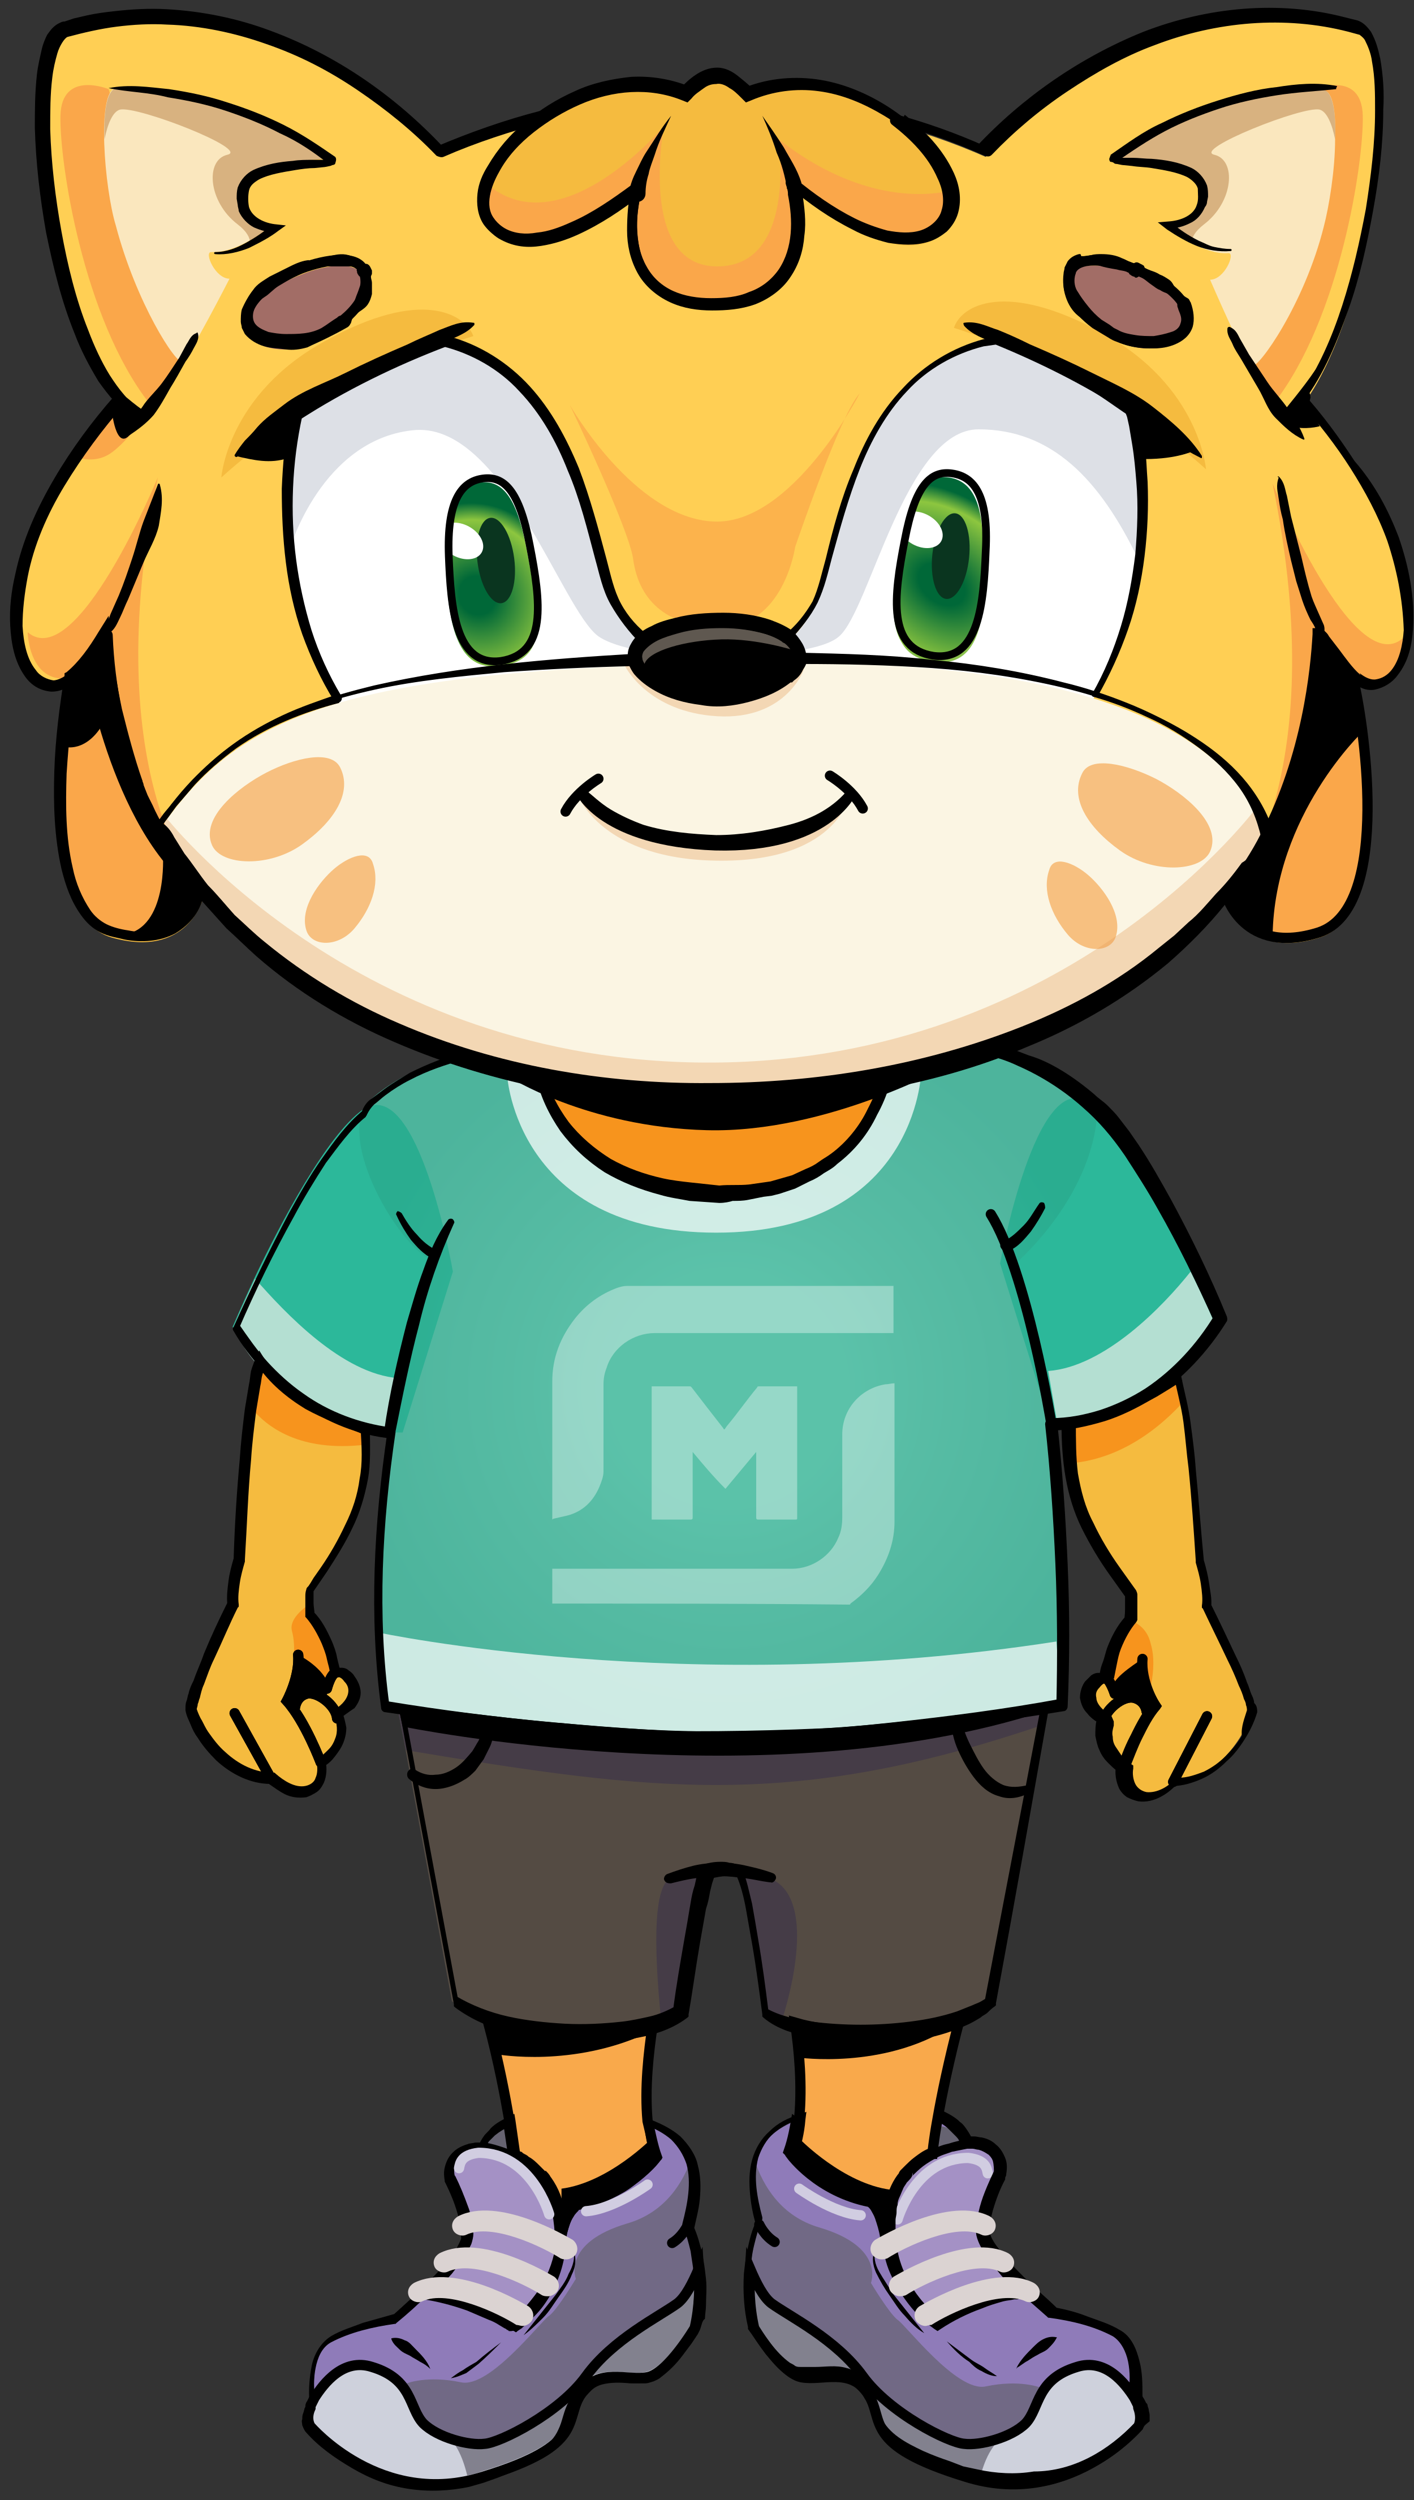 <svg width="138" height="244" viewBox="0 0 138 244" fill="none" xmlns="http://www.w3.org/2000/svg">
    <rect x="0" y="0" width="138" height="244" fill="#333333" stroke="none"/>
    <path d="M111.1 236.8C111.1 236.8 104.9 244.1 95.6 242.1C95.1 242 94.7 241.9 94.2 241.7C84.1 238.6 86.4 236.2 84.7 233.6C83 231 80.2 232.4 78.2 232C76.2 231.6 73.6 227.2 73.6 227.2C73.1 225 73.1 223 73.2 221.4C73.5 218.8 74.2 217.1 74.2 217.1C73.5 214.7 73.4 212.7 73.7 211.1C74.6 207.5 78.3 206.1 84.5 205.8C93.3 205.4 94.2 209.3 94.2 209.3C98.2 209.4 97.5 212.4 97.5 212.4C97.5 212.4 95.8 215.6 95.8 218C95.8 219.4 98.2 221.9 100.1 223.8C101.5 225.1 102.6 226 102.6 226C102.6 226 106.5 226.6 108.9 228C111.1 229.3 110.8 233.4 110.7 234V234.1C110.8 234.3 110.9 234.4 111 234.6C111.1 234.7 111.1 234.8 111.1 234.9C111.5 236.1 111.1 236.8 111.1 236.8Z" fill="#8F7BB9"/>
    <path d="M30.3 236.8C30.3 236.8 37.2 244.9 47.2 241.7C57.3 238.6 55 236.2 56.7 233.6C58.4 231 61.2 232.4 63.2 232C65.2 231.6 67.8 227.2 67.8 227.2C68.3 225 68.3 223 68.2 221.4C67.9 218.8 67.2 217.1 67.2 217.1C69.5 209 65.7 206.2 56.9 205.8C48.1 205.4 47.2 209.3 47.2 209.3C43.3 209.4 43.9 212.4 43.9 212.4C43.9 212.4 45.6 215.6 45.6 218C45.6 219.4 43.2 221.9 41.3 223.8C40 225.1 38.8 226 38.8 226C38.8 226 34.9 226.6 32.5 228C30.3 229.3 30.6 233.4 30.7 234V234.1C30.6 234.3 30.5 234.4 30.4 234.6C30.3 234.7 30.3 234.8 30.3 234.9C30.3 234.9 30.3 234.9 30.3 235C29.8 236.1 30.3 236.8 30.3 236.8Z" fill="#8F7BB9"/>
    <path d="M100 223.8C95.6 224.2 91.4 227 91.4 227C91.4 227 86.1 223.7 86.6 216.8C87.1 209.9 94.1 209.3 94.1 209.3C98.1 209.4 97.4 212.4 97.4 212.4C97.4 212.4 95.7 215.6 95.7 218C95.7 219.4 98.1 221.9 100 223.8Z" fill="#A491C5"/>
    <path d="M41.3 223.8C45.7 224.2 49.9 227 49.9 227C49.9 227 55.2 223.7 54.7 216.8C54.2 209.9 47.2 209.3 47.2 209.3C43.3 209.4 43.9 212.4 43.9 212.4C43.9 212.4 45.6 215.6 45.6 218C45.6 219.4 43.2 221.9 41.3 223.8Z" fill="#A491C5"/>
    <path d="M111.1 236.8C111.1 236.8 104.2 244.9 94.2 241.7C84.1 238.6 86.4 236.2 84.7 233.6C83 231 80.2 232.4 78.2 232C76.2 231.6 73.6 227.2 73.6 227.2C73.1 225 73.1 223 73.2 221.4C73.8 222.8 74.5 224.2 75.3 224.8C77.1 226.1 81.6 228.3 84.2 231.9C86.8 235.5 92.6 238.4 94.1 238.5C95.6 238.7 98.7 237.9 100.1 236.5C101.5 235 101.1 232.2 105.1 231C107.9 230.1 109.8 232.6 110.7 234C110.8 234.2 110.9 234.4 111 234.6C111.1 234.7 111.1 234.8 111.1 234.9C111.1 234.9 111.1 234.9 111.1 235C111.5 236.1 111.1 236.8 111.1 236.8Z" fill="#CED1DC"/>
    <path d="M30.3 236.8C30.3 236.8 37.2 244.9 47.2 241.7C57.3 238.6 55 236.2 56.7 233.6C58.4 231 61.2 232.4 63.2 232C65.2 231.6 67.8 227.2 67.8 227.2C68.3 225 68.3 223 68.2 221.4C67.6 222.8 66.9 224.2 66.1 224.8C64.3 226.1 59.8 228.3 57.2 231.9C54.6 235.5 48.8 238.4 47.3 238.5C45.8 238.7 42.7 237.9 41.3 236.5C39.9 235 40.3 232.2 36.3 231C33.5 230.1 31.6 232.6 30.7 234C30.6 234.2 30.5 234.4 30.4 234.6C30.3 234.7 30.3 234.8 30.3 234.9C30.3 234.9 30.3 234.9 30.3 235C29.8 236.1 30.3 236.8 30.3 236.8Z" fill="#CED1DC"/>
    <path d="M63.3 201.7C63.1 204.7 63.2 208 64.1 210.6C64.1 210.6 61.5 214.2 56.4 215.2C56.4 215.2 55.2 215.8 54.7 218.8C54.8 217.7 55 212.6 50.2 210.4C50.2 210.4 50 208.1 49.2 204.1C48.7 201.7 48 198.7 47 195.1C46.8 194.5 46.7 193.9 46.7 193.4C46.9 186.7 64.5 193.1 64.5 193.1C64.5 193.1 64.4 193.3 64.3 193.8C64.2 195.1 63.6 198.2 63.3 201.7Z" fill="#F9A94B"/>
    <path d="M122.2 167C121.9 168.3 119.5 173.6 114.5 173.9C114.5 173.9 112.7 175.8 110.9 175.3C109.1 174.8 109.5 172.5 109.5 172.5C109.5 172.5 106.6 170.7 107.8 167.8C107.8 167.8 105.3 166.4 106.4 164.6C107.3 163.2 108 163.9 108 163.9C108 163.9 108 163.8 108 163.7C108.1 163 108.5 160 110.3 158.1C110.3 158.1 110.3 158.1 110.3 158C110.3 157.6 110.4 155.9 110.3 155.7C110.2 155.4 106.4 150.8 105.2 146.8C104.8 145.6 104.6 144.2 104.5 142.8C104.2 139.3 104.4 135.7 104.4 135.7L112.4 128.7C112.4 128.7 114.6 133 115.5 136.8V136.9C116.4 140.8 117.2 152.4 117.2 152.4C117.2 152.4 118.1 155.2 117.9 156.8C117.9 156.8 122.5 165.7 122.2 167Z" fill="#F5BB3F"/>
    <path d="M32.9 167.3C34.1 170.2 31.3 172 31.3 172C31.3 172 31.8 174.2 30 174.8C28.3 175.4 26.4 173.5 26.4 173.5C21.4 173.3 18.9 168 18.5 166.8C18.2 165.6 22.5 156.5 22.5 156.5C22.3 154.9 23.1 152.1 23.1 152.1C23.1 152.1 23.5 141.2 24.3 137C24.3 136.8 24.3 136.7 24.4 136.6C25.2 132.7 27.3 128.2 27.3 128.2L35.5 135C35.5 135 35.7 137.8 35.6 140.9C35.5 142.7 35.3 144.6 34.9 146.1C33.8 150.1 30.1 154.8 30 155.1C29.9 155.3 30 156.1 30 156.7C30 157.1 30 157.5 30 157.5C32.1 159.7 32.4 163.3 32.4 163.3C32.4 163.3 32.7 163 33.1 163.2C33.4 163.3 33.7 163.5 34.1 164C35.3 165.9 32.9 167.3 32.9 167.3Z" fill="#F5BB3F"/>
    <path d="M35.6 141C29.4 141.7 26 139.4 24.3 137.1C24.3 136.9 24.3 136.8 24.4 136.7C25.2 132.8 27.3 128.3 27.3 128.3L35.5 135.1C35.5 135.1 35.7 137.9 35.6 141Z" fill="#F7941D"/>
    <path d="M115.5 136.8C111.2 141.5 107 142.6 104.5 142.8C104.2 139.3 104.4 135.7 104.4 135.7L112.4 128.7C112.4 128.6 114.6 132.9 115.5 136.8Z" fill="#F7941D"/>
    <path d="M33.2 163.2L31 165.4L29.901 165.2C29.901 165.2 27.3 167.1 28 165C28.701 162.9 28.901 160.7 28.5 159.2C28.201 158.2 29.3 157.2 30 156.7C30 157.1 30 157.5 30 157.5C32.1 159.7 32.401 163.3 32.401 163.3C32.401 163.3 32.8 163.1 33.2 163.2Z" fill="#F7941D"/>
    <path d="M111.8 166.4L108.8 165.9L108 163.8C108.1 163.1 108.5 160.1 110.3 158.2C110.3 158.2 110.3 158.2 110.3 158.1C111.2 158.5 112 159.1 112.3 160.4C113.1 163 111.8 166.4 111.8 166.4Z" fill="#F7941D"/>
    <path d="M94.201 195C93.101 198.7 92.401 201.8 91.901 204.2C91.201 208 91.001 210.2 91.001 210.2C86.201 212.5 86.501 217.7 86.501 218.7C86.001 215.7 84.801 215.1 84.801 215.1C79.701 214.1 77.101 210.5 77.101 210.5C77.901 208.2 78.101 205.3 78.001 202.6C77.901 200.6 77.701 198.7 77.401 197.2C77.001 194.8 76.601 193.1 76.601 193.1C76.601 193.1 87.601 189.1 92.301 190.7C94.101 191.3 94.901 192.6 94.201 195Z" fill="#F9A94B"/>
    <path d="M101.9 166.7L96.6 195.3C96.6 195.3 93.1 198.2 85.2 198.4C80.8 198.5 78 197.8 76.3 197.2C75.2 196.8 74.7 196.4 74.5 196.3C74.5 196.3 73.1 184.9 71.9 182.6C71.9 182.6 70.5 182.1 68.9 182.6H68.8C68.1 183.3 66.2 196.3 66.2 196.3C66.2 196.3 65.7 196.7 64.4 197.2C62.8 197.8 60 198.5 55.5 198.4C47.6 198.2 44.1 195.3 44.1 195.3L39.4 169.8L38.8 166.7L71.5 161.8L101.9 166.7Z" fill="#544B43"/>
    <path d="M101.9 168.3C77.5 176.6 64.1 174.9 39.6 170.8L38.9 167.3L103.1 162.4L101.9 168.3Z" fill="#453C47"/>
    <path d="M65.3 183.4C67.6 181.9 66.7 182.8 69 182.6H68.9C68.2 183.3 66.3 196.3 66.3 196.3C66.3 196.3 65.8 196.7 64.5 197.2C64.6 197.2 63 184.9 65.3 183.4Z" fill="#453C47"/>
    <path d="M76.3 197.2L74.5 196.3C74.5 196.3 73.1 184.9 71.9 182.6C72.8 182.7 73.8 182.9 74.8 183.2C80.5 184.9 76.3 197.2 76.3 197.2Z" fill="#453C47"/>
    <path d="M98.9 123.5C104.7 136.9 103.6 166.4 103.6 166.4C103.6 166.4 85.4 169.6 70.7 169.6C56 169.6 37.4 166.5 37.4 166.5C34.4 145.4 41.8 122.8 41.8 122.8C38.4 120.9 32.6 110.5 36.2 107.3C39.7 104.1 45.3 102.8 45.3 102.8C45.3 102.8 88.9 100 97 102.3C105.1 104.5 107.1 108.6 107.1 108.6C106.5 117.2 98.9 123.5 98.9 123.5Z" fill="#5BC2A9"/>
    <path d="M102.501 139C102.501 139 112.401 139.5 119.001 128.7C119.001 128.7 111.501 111.2 106.301 107.6C101.101 104 97.601 123.3 97.601 123.3L102.501 139Z" fill="#2CB89A"/>
    <path d="M44.2 124.1L39.3 139.8C39.3 139.8 35.2 140 30.4 137.2C30.4 137.2 30.4 137.2 30.3 137.2C27.8 135.7 25 133.3 22.7 129.5C22.7 129.5 23.5 127.6 24.8 124.8C27.4 119.3 31.9 110.8 35.4 108.3C40.8 104.6 44.2 124.1 44.2 124.1Z" fill="#2CB89A"/>
    <path opacity="0.25" d="M98.9 123.5C104.7 136.9 103.6 166.4 103.6 166.4C103.6 166.4 85.4 169.6 70.7 169.6C56 169.6 37.4 166.5 37.4 166.5C34.4 145.4 41.8 122.8 41.8 122.8C38.4 120.9 32.6 110.5 36.2 107.3C39.7 104.1 45.3 102.8 45.3 102.8C45.3 102.8 88.9 100 97 102.3C105.1 104.5 107.1 108.6 107.1 108.6C106.5 117.2 98.9 123.5 98.9 123.5Z" fill="url(#paint0_radial)"/>
    <path d="M52.8 104.8C52.8 104.8 54.4 116.2 70.2 116.5C86 116.8 87 102.8 87 102.8L52.8 104.8Z" fill="#F7941D"/>
    <path d="M117.8 167.5L114.5 173.9" stroke="black" stroke-miterlimit="10" stroke-linecap="round"/>
    <path d="M111.501 161.9C111.301 164.1 112.701 166.4 112.701 166.4C111.001 168.4 109.601 172.5 109.601 172.5" stroke="black" stroke-miterlimit="10" stroke-linecap="round"/>
    <path d="M111.9 167C111.9 167 111.8 166 110.7 165.7C109.6 165.4 107.8 166.9 107.7 168.1" stroke="black" stroke-miterlimit="10" stroke-linecap="round"/>
    <path d="M108.8 165.3C108.8 165.3 108.3 163.7 107.8 163.8" stroke="black" stroke-miterlimit="10" stroke-linecap="round"/>
    <path d="M22.9 167.2L26.4 173.5" stroke="black" stroke-miterlimit="10" stroke-linecap="round"/>
    <path d="M31.3 172C31.3 172 29.8 168 28 166C28 166 29.3 163.6 29.101 161.5" stroke="black" stroke-miterlimit="10" stroke-linecap="round"/>
    <path d="M28.8 166.6C28.8 166.6 28.9 165.6 29.9 165.3C30.9 165 32.8 166.4 32.9 167.7" stroke="black" stroke-miterlimit="10" stroke-linecap="round"/>
    <path d="M31.9 164.8C31.9 164.8 32.3 163.2 32.9 163.2" stroke="black" stroke-miterlimit="10" stroke-linecap="round"/>
    <path d="M38.9 134.5L38 139.7C38 139.7 34.3 139.1 30.5 137.2C30.5 137.2 30.5 137.2 30.4 137.2C27.4 135.6 24.3 133.2 22.8 129.5C22.8 129.5 23.6 127.6 24.9 124.8C27.8 128.1 33.4 134.1 38.9 134.5Z" fill="#B4DFD2"/>
    <path opacity="0.72" d="M36.8 159.3C36.8 159.3 67.1 165.8 103.1 160.2L103.6 166.3C103.6 166.3 92.4 169.4 70.7 169.5C49 169.6 37.4 166.4 37.4 166.4L36.8 159.3Z" fill="white"/>
    <path d="M102.3 133.8L103.2 139C103.2 139 106.9 138.4 110.7 136.5C110.7 136.5 110.7 136.5 110.8 136.5C113.8 134.9 116.9 132.5 118.4 128.8C118.4 128.8 117.6 126.9 116.2 124.1C113.5 127.5 107.8 133.4 102.3 133.8Z" fill="#B4DFD2"/>
    <path opacity="0.72" d="M49.501 105C49.501 105 50.401 120.3 69.9 120.3C89.4 120.3 89.9 104.7 89.9 104.7L86.1 105.1C86.1 105.1 84.501 117.1 69.501 116.5C54.501 115.9 52.8 105.4 52.8 105.4L49.501 105Z" fill="white"/>
    <path d="M91.701 207.5L91.101 209.9L93.701 209.3C93.701 209.3 93.401 207.6 91.701 207.5Z" fill="#666371"/>
    <path d="M50.001 210.1L47.501 209.1L48.3 207.8L49.8 207.1L50.001 210.1Z" fill="#666371"/>
    <path d="M87.601 216.6C87.601 216.6 89.301 210.6 94.501 210.6C96.201 210.8 96.301 211.6 96.401 212.1" stroke="#D1CDE1" stroke-miterlimit="10" stroke-linecap="round" stroke-linejoin="round"/>
    <path d="M78.001 213.6C78.001 213.6 81.3 216 84.001 216.2" stroke="#D1CDE1" stroke-miterlimit="10" stroke-linecap="round" stroke-linejoin="round"/>
    <path opacity="0.72" d="M101.5 233C101.5 233 101 236.4 98.3 237.6C96.8 238.3 96 240.3 95.6 242C95.1 241.9 94.7 241.8 94.2 241.6C84.1 238.5 86.4 236.1 84.7 233.5C83 230.9 80.2 232.3 78.2 231.9C76.2 231.5 73.6 227.1 73.6 227.1C73.1 224.9 73.1 222.9 73.2 221.3C73.5 218.7 74.2 217 74.2 217C73.5 214.6 73.4 212.6 73.7 211C74.5 213.3 76.2 216.3 80 217.4C86.4 219.3 85 222.8 85 222.8C85 222.8 86.8 225.8 87.6 226.4C88.4 226.9 93.4 233.5 96.2 232.9C99.5 232.2 101.5 233 101.5 233Z" fill="#666371"/>
    <path opacity="0.72" d="M39.7 232.6C39.7 232.6 40.2 236 42.9 237.2C44.4 237.9 45.2 239.9 45.6 241.6C46.1 241.5 46.5 241.4 47 241.2C57.1 238.1 54.8 235.7 56.5 233.1C58.2 230.5 61 231.9 63 231.5C65 231.1 67.6 226.7 67.6 226.7C68.1 224.5 68.1 222.5 68 220.9C67.7 218.3 67 216.6 67 216.6C67.7 214.2 67.8 212.2 67.5 210.6C66.7 212.9 65 215.9 61.2 217C54.8 218.9 56.2 222.4 56.2 222.4C56.2 222.4 54.4 225.4 53.6 226C52.8 226.5 47.8 233.1 45 232.5C41.7 231.8 39.7 232.6 39.7 232.6Z" fill="#666371"/>
    <g opacity="0.6">
        <path opacity="0.6" d="M53.9 156.5V156.4C53.9 155.4 53.9 154.4 53.9 153.3C53.9 153.2 53.9 153.2 53.9 153.1C54 153.1 54 153.1 54.1 153.1C61.8 153.1 69.6 153.1 77.3 153.1C79.3 153.1 81.1 151.8 81.8 150.1C82.1 149.5 82.2 148.8 82.2 148.1C82.2 145.4 82.2 142.7 82.2 140C82.2 137.5 84 135.5 86.4 135.1C86.7 135.1 87 135 87.3 135C87.3 135.1 87.3 135.1 87.3 135.2C87.3 139.6 87.3 144.1 87.3 148.5C87.3 150.4 86.7 152.1 85.7 153.7C85 154.8 84.1 155.7 83 156.5C83 156.5 83 156.6 82.9 156.6C73.3 156.5 63.6 156.5 53.9 156.5Z" fill="white"/>
        <path opacity="0.6" d="M53.9 148.3C53.9 148.2 53.9 148.2 53.9 148.1C53.9 143.6 53.9 139.2 53.9 134.8C53.9 132.5 54.7 130.5 56.1 128.7C57.2 127.3 58.6 126.3 60.2 125.7C60.5 125.6 60.8 125.5 61.2 125.5C69.8 125.5 78.4 125.5 87 125.5C87.1 125.5 87.1 125.5 87.2 125.5C87.2 127 87.2 128.6 87.2 130.1C87.1 130.1 87.1 130.1 87 130.1C79.3 130.1 71.6 130.1 63.9 130.1C61.8 130.1 59.8 131.5 59.2 133.5C59 134 58.9 134.5 58.9 135.1C58.9 135.8 58.9 136.5 58.9 137.1C58.9 139.3 58.9 141.5 58.9 143.6C58.9 144.1 58.7 144.6 58.5 145.1C57.9 146.5 56.9 147.5 55.4 147.9C55 148 54.5 148.1 54.1 148.2C54.1 148.2 54 148.2 53.9 148.3Z" fill="white"/>
        <path opacity="0.6" d="M67.601 141.7C67.601 141.7 67.601 141.8 67.601 141.9C67.601 144 67.601 146 67.601 148.1C67.601 148.2 67.601 148.3 67.401 148.3C66.201 148.3 65.001 148.3 63.801 148.3C63.801 148.3 63.701 148.3 63.601 148.3C63.601 144 63.601 139.6 63.601 135.3C63.701 135.3 63.701 135.3 63.801 135.3C65.001 135.3 66.101 135.3 67.301 135.3C67.401 135.3 67.401 135.3 67.501 135.4C68.501 136.7 69.501 138 70.601 139.4C70.601 139.4 70.601 139.5 70.701 139.5C70.801 139.4 70.901 139.2 71.001 139.1C72.001 137.9 72.901 136.6 73.901 135.4C73.901 135.3 74.001 135.3 74.101 135.3C75.301 135.3 76.501 135.3 77.701 135.3H77.801C77.801 135.4 77.801 135.4 77.801 135.5C77.801 139.7 77.801 143.9 77.801 148.1C77.801 148.3 77.801 148.3 77.601 148.3C76.401 148.3 75.201 148.3 74.001 148.3C73.901 148.3 73.801 148.3 73.801 148.1C73.801 146 73.801 144 73.801 141.9C73.801 141.8 73.801 141.8 73.801 141.7C72.801 142.9 71.801 144.1 70.801 145.3C69.601 144.1 68.601 142.9 67.601 141.7Z" fill="white"/>
    </g>
    <path d="M105.7 108.1C103.8 106.4 101.6 105 99.3 104C97 102.9 94.6 102.6 92 102.4C86.9 102.1 81.6 102.1 76.4 102.2C66 102.4 55.6 102.8 45.2 103.4H45.3C43.5 103.9 41.7 104.5 40 105.4C39.2 105.8 38.4 106.3 37.6 106.9C37.2 107.2 36.9 107.5 36.5 107.8C36.2 108.1 36 108.4 35.8 108.8C35.8 108.9 35.7 108.9 35.7 109C34.2 110.2 33 111.9 31.8 113.5C30.7 115.2 29.6 117 28.7 118.7C26.7 122.3 24.9 126 23.3 129.7V129.2C24.2 130.5 25.1 131.8 26.1 132.9C27.1 134 28.3 135.1 29.6 136C32.1 137.8 35.1 138.9 38.1 139.3C38.4 139.3 38.6 139.6 38.6 139.8C37.3 148.6 36.8 157.6 38 166.4L37.6 166C43.1 166.9 48.5 167.6 54.1 168.1C59.6 168.6 65.1 169 70.6 169.1C76.1 169.1 81.6 168.7 87.1 168.1C92.6 167.5 98.1 166.8 103.5 165.8L103.1 166.3C103.2 161.8 103.2 157.2 103 152.6C102.8 148.1 102.5 143.5 102 139C102 138.7 102.2 138.4 102.5 138.4H102.6C104.2 138.4 105.8 138.1 107.4 137.6C108.9 137.1 110.4 136.4 111.8 135.5C114.5 133.7 116.8 131.2 118.5 128.4V129C116.8 125.2 115 121.5 113 118C112 116.2 110.9 114.5 109.8 112.8C108.5 110.9 107.2 109.4 105.7 108.1ZM106.8 106.8C107.2 107.2 107.7 107.5 108.1 107.9C108.5 108.3 108.9 108.7 109.2 109.1L110.2 110.4L111.1 111.7C112.3 113.5 113.3 115.3 114.3 117.1C116.3 120.8 118.1 124.5 119.7 128.4C119.8 128.6 119.8 128.9 119.7 129C117.9 131.9 115.4 134.6 112.5 136.5C111 137.4 109.4 138.2 107.8 138.7C106.1 139.2 104.4 139.6 102.6 139.6L103.2 139C103.7 143.6 104 148.1 104.2 152.7C104.4 157.3 104.4 161.9 104.2 166.5C104.2 166.8 104 167 103.8 167C98.3 167.9 92.8 168.6 87.3 169.2C81.8 169.8 76.2 170.2 70.7 170.2C65.1 170.2 59.6 169.8 54.1 169.2C48.6 168.7 43.1 167.9 37.6 167.1C37.4 167.1 37.2 166.9 37.2 166.7C36 157.7 36.5 148.7 37.8 139.8L38.3 140.4C35 140.1 31.9 138.8 29.3 137C28 136.1 26.8 135 25.7 133.8C24.6 132.6 23.6 131.3 22.8 129.9C22.7 129.8 22.7 129.6 22.8 129.5C24.5 125.7 26.3 122 28.2 118.4C29.2 116.6 30.2 114.8 31.4 113.1C32.6 111.4 33.8 109.7 35.5 108.3L35.3 108.5C35.5 108 35.8 107.5 36.3 107.2C36.7 106.9 37.1 106.6 37.5 106.3C38.3 105.7 39.2 105.2 40 104.7C41.8 103.8 43.6 103.1 45.5 102.6C45.5 102.6 45.5 102.6 45.6 102.6C56 101.9 66.4 101.4 76.8 101.2C82 101.1 87.2 101 92.5 101.3C93.2 101.3 93.8 101.4 94.5 101.5L95.5 101.6L96.5 101.8C97.9 102 99.1 102.5 100.4 103C102.5 103.6 104.8 105.1 106.8 106.8Z" fill="black"/>
    <path d="M70.2 117.4L67.3 117.2C66.3 117 65.4 116.9 64.4 116.6C62.5 116.1 60.7 115.4 59 114.4C57.3 113.3 55.9 112 54.7 110.4C53.6 108.8 52.7 107 52.3 105C52.3 104.7 52.4 104.5 52.7 104.4L57 104.1L58.1 104C58.5 103.9 58.8 103.9 59.2 103.9L61.3 103.8L69.8 103.3L86.9 102.3C87.2 102.3 87.4 102.5 87.4 102.8C87.4 102.8 87.4 102.8 87.4 102.9C87.2 105 86.6 107 85.6 108.8C84.7 110.7 83.4 112.3 81.7 113.6C81.3 114 80.9 114.2 80.4 114.5C80 114.8 79.5 115.1 79 115.3L77.6 116L76.1 116.5L75.3 116.7L74.5 116.8L73 117.1C72.5 117.2 72 117.2 71.5 117.2C71.2 117.3 70.7 117.4 70.2 117.4ZM70.2 115.7C71.2 115.6 72.1 115.7 73.1 115.6L74.5 115.4L75.2 115.3L75.9 115.1L77.3 114.7L78.6 114.1C79.1 113.9 79.5 113.7 79.9 113.4C80.3 113.1 80.7 112.9 81.1 112.6C82.6 111.5 83.9 109.9 84.7 108.2C85.6 106.5 86.2 104.6 86.4 102.7L86.9 103.2L69.8 104.2L61.3 104.7L59.2 104.8C58.8 104.8 58.5 104.9 58.1 104.8L57 104.9L52.7 105.2L53.2 104.6C53.5 106.3 54.4 108 55.5 109.5C56.6 110.9 58 112.1 59.6 113.1C61.2 114 62.9 114.6 64.7 115C65.6 115.2 66.5 115.3 67.4 115.4L70.2 115.7Z" fill="black"/>
    <path d="M102.4 166.5C100.7 176.1 99 185.8 97.2 195.5V195.7L97.1 195.8C96.8 196 96.6 196.2 96.4 196.4C96.2 196.6 95.9 196.7 95.7 196.9C95.2 197.2 94.7 197.5 94.2 197.7H94.1H93.9H94.2C91.1 199.1 87.6 199.5 84.3 199.4C82.6 199.4 80.9 199.2 79.3 198.9C78.5 198.7 77.7 198.5 76.8 198.2C76 197.9 75.2 197.5 74.5 196.9L74.4 196.8V196.6C74.1 194.3 73.8 192 73.4 189.7C73.2 188.6 73 187.4 72.8 186.3C72.6 185.2 72.3 184 71.9 183.1L72.2 183.3C72 183.2 71.8 183.2 71.6 183.1C71.4 183.1 71.1 183 70.9 183.1C70.4 183.1 70 183.2 69.5 183.3L69.7 183.2C69.7 183.2 69.6 183.5 69.5 183.8L69.3 184.6C69.2 185.2 69.1 185.7 68.9 186.3C68.7 187.4 68.5 188.6 68.3 189.7C67.9 192 67.6 194.3 67.2 196.6V196.8L67.1 196.9C65.4 198.2 63.4 198.7 61.5 199C59.5 199.3 57.6 199.4 55.6 199.3C53.6 199.2 51.7 199 49.8 198.4C47.9 197.9 46 197.1 44.4 195.9L44.3 195.8V195.6L39 167L38.9 166.3L39.6 166.4C42.2 166.8 44.8 167.1 47.4 167.4C50 167.7 52.6 168 55.2 168.2C60.4 168.7 65.6 169 70.8 169C76 169 81.2 168.7 86.4 168.2C89 167.9 91.6 167.7 94.2 167.3C96.8 167 99.4 166.7 102 166.3H102.1H102.2C101.9 166.2 102.2 166.3 102.4 166.5ZM101.5 167C101.4 167.1 101.5 167.1 101.4 167.1H101.6C96.4 168 91.2 168.7 86 169.3C80.8 169.8 75.5 170.2 70.2 170.2C64.9 170.2 59.7 169.8 54.4 169.2C49.1 168.6 44 168 38.8 167.1L39.4 166.5L44.7 195.1L44.5 194.8C46 195.7 47.8 196.4 49.6 196.8C51.4 197.2 53.3 197.4 55.1 197.5C57 197.6 58.9 197.5 60.7 197.3C61.6 197.2 62.5 197 63.4 196.8C64.3 196.6 65.2 196.2 65.9 195.8L65.7 196.1C66 193.8 66.4 191.5 66.8 189.2C67 188.1 67.2 186.9 67.4 185.7C67.5 185.1 67.6 184.6 67.8 184L68 183.1C68.1 182.8 68.1 182.5 68.5 182.1V182H68.6C69.1 181.8 69.7 181.7 70.3 181.7C70.6 181.7 70.9 181.7 71.2 181.8C71.5 181.8 71.7 181.9 72.1 182L72.3 182.1L72.4 182.3C72.9 183.5 73.1 184.6 73.4 185.8C73.6 186.9 73.8 188.1 74 189.3C74.4 191.6 74.7 193.9 75 196.3L74.8 196C76 196.7 77.7 197.1 79.2 197.3C80.8 197.5 82.4 197.6 84 197.6C85.6 197.6 87.2 197.5 88.8 197.3C90.4 197.1 91.9 196.8 93.4 196.3H93.6H93.7H93.4C93.9 196.1 94.4 195.9 94.9 195.7C95.1 195.6 95.4 195.5 95.6 195.4C95.8 195.3 96.1 195.1 96.3 195L96.1 195.3C97.9 185.8 99.7 176.5 101.5 167Z" fill="black"/>
    <path d="M111.5 237.1C110.1 238.6 108.6 239.8 106.9 240.7C105.2 241.7 103.3 242.4 101.4 242.7C99.4 243 97.4 242.9 95.5 242.5L94.1 242.1L92.7 241.6C91.8 241.3 90.9 241 90 240.5C89.1 240.1 88.2 239.6 87.4 239.1C86.6 238.5 85.8 237.7 85.4 236.7C85 235.7 84.9 234.8 84.4 234.1C84.2 233.7 83.9 233.4 83.6 233.1C83.3 232.8 82.9 232.6 82.5 232.5C81.7 232.3 80.8 232.4 79.8 232.4C79.3 232.4 78.8 232.4 78.3 232.4C78 232.4 77.8 232.3 77.5 232.2C77.2 232.1 77 232 76.8 231.8C75.9 231.2 75.3 230.4 74.7 229.7C74.1 228.9 73.6 228.1 73 227.3V227.2V227.1C72.6 225.4 72.5 223.6 72.6 221.9C72.7 221 72.8 220.1 73 219.3C73.2 218.4 73.4 217.6 73.8 216.8V217.2C73.5 216.2 73.3 215.2 73.2 214.1C73.1 213 73.1 211.9 73.4 210.8C73.7 209.7 74.3 208.7 75.1 208C75.9 207.2 76.9 206.7 77.9 206.4L78.7 206.1L78.6 206.9C78.5 208.2 78.2 209.4 77.8 210.6L77.7 210.1C78.1 210.6 78.7 211.2 79.2 211.6C79.7 212.1 80.3 212.5 81 212.9C82.3 213.7 83.6 214.2 85.1 214.5H85.2C85.7 214.8 85.9 215.1 86.1 215.4C86.3 215.7 86.5 216.1 86.6 216.4C86.9 217.1 87.1 217.8 87.2 218.5L86.2 218.6C86.1 218 86.1 217.3 86.2 216.7C86.2 216.4 86.3 216.1 86.3 215.8C86.3 215.5 86.4 215.2 86.5 214.8V214.9C86.6 214.5 86.7 214.3 86.8 214C86.9 213.7 87 213.4 87.2 213.2C87.3 212.9 87.5 212.7 87.7 212.4C87.9 212.1 88 211.9 88.2 211.7L88.1 212C88.1 211.9 88.2 211.7 88.2 211.6C88.5 211.2 88.9 210.8 89.3 210.5C89.7 210.2 90.1 209.9 90.6 209.7C90.8 209.6 91 209.5 91.1 209.4L90.8 209.8L91.3 206.3L91.4 205.7L92 206C92.6 206.3 93.2 206.6 93.7 207.1C94 207.3 94.2 207.6 94.4 207.9C94.6 208.2 94.8 208.5 94.9 208.9L94.4 208.5H95.1C95.3 208.5 95.6 208.6 95.8 208.6C96.3 208.7 96.8 208.9 97.2 209.3C97.6 209.6 97.9 210.1 98.1 210.6C98.3 211.1 98.3 211.6 98.2 212.2V212.3C97.6 213.5 97.1 214.8 96.8 216C96.7 216.3 96.7 216.6 96.6 217C96.6 217.3 96.5 217.7 96.6 217.9C96.7 218.4 97.1 219 97.5 219.5C98.3 220.6 99.2 221.5 100.2 222.5C101.2 223.5 102.2 224.3 103.2 225.3L103 225.2C104.1 225.4 105.2 225.7 106.2 226.1C107.3 226.5 108.3 226.8 109.3 227.4C110.4 228 110.9 229.2 111.2 230.4C111.5 231.5 111.5 232.7 111.5 233.8V234V234.1L111.4 233.7L111.7 234.2L111.9 234.6V234.5C112 234.7 112 234.7 112 234.8L112.1 235.1C112.1 235.3 112.2 235.5 112.2 235.7C112.2 235.9 112.2 236.1 112.2 236.3C111.7 236.7 111.6 236.8 111.5 237.1ZM110.7 236.5C110.7 236.5 110.8 236.3 110.8 236.2C110.8 236.1 110.8 236 110.8 235.8C110.8 235.6 110.8 235.5 110.8 235.4L110.7 235.2L110.6 235V234.9V234.8L110.5 234.6L110.2 234.1L110.1 233.7V233.6C110.3 232.6 110.3 231.5 110.1 230.5C109.9 229.5 109.4 228.5 108.6 228C106.7 227 104.6 226.5 102.4 226.2H102.3L102.2 226.1C101.2 225.2 100.1 224.3 99.1 223.3C98.1 222.3 97.1 221.3 96.3 220.2C95.9 219.6 95.5 219 95.3 218.2C95.2 217.7 95.3 217.4 95.3 217C95.3 216.6 95.4 216.3 95.5 215.9C95.8 214.5 96.4 213.2 97 211.9V212C97 211.7 97 211.3 96.9 210.9C96.8 210.6 96.6 210.3 96.3 210C96 209.8 95.7 209.6 95.3 209.5C95.1 209.5 94.9 209.4 94.7 209.4H94.1H93.7L93.6 209C93.6 208.8 93.4 208.6 93.2 208.4C93 208.2 92.8 208 92.6 207.8C92.2 207.4 91.7 207.1 91.1 206.9L91.8 206.5L91.3 209.9V210.2L91 210.3C90.9 210.4 90.7 210.4 90.6 210.5C90.2 210.7 89.8 211 89.5 211.2C89.2 211.5 88.9 211.8 88.6 212.1C88.7 212 88.7 211.9 88.7 211.8L88.6 212.1C88.5 212.3 88.3 212.5 88.1 212.7C88 212.9 87.8 213.1 87.7 213.4C87.6 213.6 87.5 213.9 87.4 214.1C87.3 214.3 87.2 214.6 87.2 214.8V214.9C87.1 215.1 87.1 215.4 87 215.7C87 216 86.9 216.3 86.9 216.6C86.9 217.2 86.9 217.7 86.9 218.3L85.9 218.4C85.8 217.7 85.6 217.1 85.4 216.5C85.3 216.2 85.1 215.9 85 215.7C84.9 215.5 84.6 215.2 84.5 215.1H84.6C83.1 214.8 81.6 214.2 80.2 213.4C79.5 213 78.9 212.5 78.3 212C77.7 211.5 77.2 210.9 76.6 210.3L76.4 210.1L76.5 209.8C76.9 208.7 77.1 207.5 77.3 206.3L78 206.8C77.1 207.1 76.2 207.6 75.5 208.2C74.8 208.8 74.3 209.7 74 210.6C73.5 212.5 73.9 214.5 74.4 216.4V216.6L74.3 216.8C74 217.5 73.8 218.3 73.6 219.1C73.4 219.9 73.3 220.7 73.3 221.6C73.2 223.3 73.3 224.9 73.7 226.5L73.6 226.4C74.6 227.9 75.7 229.6 77.1 230.6C77.3 230.7 77.5 230.8 77.6 230.9C77.8 231 77.9 231 78.2 231C78.6 231 79.1 231 79.6 231C80.5 231 81.6 230.8 82.6 231.1C83.1 231.2 83.6 231.5 84 231.9C84.4 232.3 84.7 232.7 85 233.2C85.5 234.1 85.6 235.2 86 235.9C86.7 237.5 88.4 238.4 90.1 239.2C91 239.6 91.8 239.9 92.7 240.2L94 240.7L95.4 241C97.2 241.4 99.1 241.5 100.9 241.2C104.8 241.2 108.2 239.1 110.7 236.5Z" fill="black"/>
    <path d="M100.5 223.9C100.3 224 100 224.2 99.7 224.3C99.6 224.3 99.4 224.4 99.3 224.4H99C98.6 224.5 98.3 224.5 97.9 224.6C97.2 224.8 96.5 225 95.8 225.3C94.4 225.8 93 226.5 91.8 227.3L91.5 227.5L91.2 227.3C90.2 226.6 89.4 225.8 88.7 224.9C88 224 87.4 223 86.9 221.9C86.4 220.8 86.2 219.7 86.1 218.5C86 217.9 86.1 217.3 86.1 216.8C86.1 216.5 86.2 216.2 86.2 215.9C86.2 215.6 86.3 215.3 86.4 215V215.1C86.5 214.7 86.6 214.5 86.7 214.2C86.8 213.9 86.9 213.6 87.1 213.4C87.3 213.2 87.4 212.9 87.6 212.6C87.8 212.3 87.9 212.1 88.1 211.9L88 212.3C88 212.2 88.1 212 88.2 211.9C88.6 211.4 89 211 89.5 210.7C90 210.3 90.5 210.1 91 209.8C91.5 209.5 92.1 209.3 92.6 209.2C93.2 209 93.7 208.9 94.3 208.8H95C95.2 208.8 95.5 208.9 95.7 208.9C96.2 209 96.7 209.2 97.1 209.6C97.5 209.9 97.8 210.4 98 210.9C98.2 211.4 98.2 211.9 98.1 212.5V212.6V212.7C97.6 213.6 97.2 214.7 96.9 215.7C96.8 216.2 96.6 216.7 96.5 217.2C96.5 217.5 96.4 217.7 96.4 218C96.4 218.2 96.4 218.4 96.5 218.6C96.9 219.5 97.6 220.4 98.3 221.1C98.7 221.5 99 221.9 99.4 222.3L100 222.9L100.1 223L100.2 223.1L100.3 223.2C100.3 223.4 100.5 223.7 100.5 223.9ZM99.6 223.6C99.5 223.6 99.4 223.7 99.4 223.8L99.3 223.7L99.2 223.6L98.6 223C98.2 222.6 97.8 222.2 97.5 221.8C96.8 220.9 96 220.1 95.6 218.9C95.5 218.6 95.4 218.2 95.4 217.9C95.4 217.6 95.4 217.3 95.5 217C95.6 216.4 95.7 215.9 95.9 215.3C96.2 214.2 96.7 213.2 97.2 212.2V212.3C97.2 212 97.2 211.6 97.1 211.2C97 210.9 96.8 210.6 96.5 210.3C96.2 210.1 95.9 209.9 95.5 209.8C95.3 209.8 95.1 209.7 94.9 209.7H94.3H94.4C93.9 209.8 93.4 209.9 92.9 210C92.4 210.2 91.9 210.3 91.4 210.6C91 210.8 90.5 211.1 90.1 211.4C89.7 211.7 89.3 212.1 89 212.4C89.1 212.3 89.1 212.2 89.1 212L89 212.4C88.9 212.6 88.7 212.8 88.5 213C88.4 213.2 88.2 213.4 88.1 213.7C88 213.9 87.9 214.2 87.8 214.4C87.7 214.6 87.6 214.9 87.6 215.1V215.2C87.5 215.4 87.5 215.7 87.5 215.9C87.5 216.2 87.4 216.4 87.4 216.7C87.4 217.2 87.4 217.8 87.4 218.3C87.5 219.4 87.7 220.4 88.1 221.4C88.5 222.4 89 223.3 89.7 224.2C90.3 225 91.2 225.8 92 226.4H91.5C92.8 225.5 94.2 224.8 95.7 224.3C96.4 224 97.2 223.8 98 223.6C98.4 223.5 98.8 223.4 99.2 223.3H99.5C99.6 223.3 99.6 223.3 99.6 223.3C99.3 223.4 99.4 223.5 99.6 223.6Z" fill="black"/>
    <path d="M111.1 236.8C111.1 236.8 104.2 244.9 94.2 241.7C84.1 238.6 86.4 236.2 84.7 233.6C83 231 80.2 232.4 78.2 232C76.2 231.6 73.6 227.2 73.6 227.2C73.1 225 73.1 223 73.2 221.4C73.8 222.8 74.5 224.2 75.3 224.8C77.1 226.1 81.6 228.3 84.2 231.9C86.8 235.5 92.6 238.4 94.1 238.5C95.6 238.7 98.7 237.9 100.1 236.5C101.5 235 101.1 232.2 105.1 231C107.9 230.1 109.8 232.6 110.7 234C110.8 234.2 110.9 234.4 111 234.6C111.1 234.7 111.1 234.8 111.1 234.9C111.1 234.9 111.1 234.9 111.1 235C111.5 236.1 111.1 236.8 111.1 236.8Z" stroke="black" stroke-miterlimit="10" stroke-linecap="round"/>
    <path d="M93.7 196.9C92.6 201.1 91.9 204.5 91.5 206.8C91.1 209 91 210.2 91 210.2C90.9 210.2 90.8 210.3 90.7 210.3C90.6 210.3 90.6 210.4 90.5 210.4C90.3 210.5 90 210.7 89.8 210.8C89.3 211.1 88.9 211.5 88.5 211.9C88.4 212 88.4 212.1 88.3 212.1C88.2 212.2 88.2 212.2 88.2 212.3C87.6 213 87.2 213.9 86.9 215V215.1C86.9 215.2 86.8 215.3 86.8 215.4C86.4 217 86.6 218.3 86.6 218.6C86.1 215.5 84.9 214.9 84.9 214.9C79.8 213.9 77.2 210.3 77.2 210.3C77.6 209.2 77.8 208 78 206.7C78.3 203.6 78 200.1 77.6 197.4C79.3 197.9 81.8 198.3 85.2 198.2C89 198.3 91.8 197.6 93.7 196.9Z" stroke="black" stroke-miterlimit="10" stroke-linecap="round"/>
    <path d="M86.9 215.1C87.2 214 87.6 213.1 88.2 212.4C87.6 213.3 87.2 214.3 86.9 215.1Z" stroke="black" stroke-miterlimit="10" stroke-linecap="round"/>
    <path d="M68.3 227.4C68.2 227.6 68.2 227.6 68.2 227.6L68.1 227.8L67.9 228.1L67.5 228.7C67.2 229.1 66.9 229.5 66.6 229.9C66 230.7 65.3 231.4 64.5 232C64.3 232.2 64 232.3 63.8 232.4C63.5 232.5 63.2 232.6 63 232.6C62.5 232.6 62 232.6 61.5 232.6C60.5 232.5 59.6 232.5 58.8 232.7C58.4 232.8 58 233 57.7 233.3C57.4 233.6 57.1 233.9 56.9 234.3C56.5 235 56.4 236 55.9 236.9C55.5 237.9 54.7 238.7 53.9 239.3C53.1 239.9 52.2 240.3 51.3 240.7C50.4 241.1 49.5 241.4 48.6 241.8L47.2 242.3L45.8 242.7C43.9 243.1 41.9 243.2 39.9 242.9C37.9 242.6 36.1 241.9 34.4 240.9C32.7 239.9 31.1 238.8 29.8 237.3C29.6 237 29.6 236.9 29.5 236.7C29.5 236.5 29.4 236.3 29.5 236.1C29.5 235.9 29.5 235.7 29.6 235.5L29.7 235.2C29.7 235.1 29.7 235.1 29.8 234.9V235L30 234.6L30.3 234.1L30.2 234.5C30.2 234.4 30.2 234.4 30.2 234.3V234.4C30.1 233.2 30.2 232.1 30.4 231C30.6 229.9 31.2 228.7 32.3 228C33.3 227.4 34.4 227.1 35.4 226.7C36.5 226.4 37.5 226.1 38.6 225.8L38.4 225.9C39.4 225 40.4 224.1 41.4 223.1C42.4 222.1 43.3 221.2 44.1 220.1C44.5 219.6 44.8 219 45 218.5C45 218.3 45 217.9 45 217.6C45 217.3 44.9 217 44.8 216.6C44.5 215.3 44 214.1 43.4 212.9V212.8C43.3 212.2 43.3 211.8 43.5 211.2C43.7 210.6 44 210.2 44.4 209.9C44.8 209.6 45.3 209.4 45.8 209.2C46 209.2 46.3 209.1 46.5 209.1H47.2L46.7 209.5C46.8 209.1 47 208.8 47.2 208.5C47.4 208.2 47.7 208 47.9 207.7C48.4 207.2 49 206.9 49.6 206.6L50.2 206.3L50.3 206.9L50.8 210.4L50.5 210C50.7 210.1 50.8 210.2 51 210.3C51.4 210.5 51.7 210.7 52.1 211C52.4 211.3 52.8 211.5 53.1 211.9C53.7 212.5 54.2 213.3 54.5 214.1C54.9 214.9 55 215.7 55.2 216.6C55.3 217.5 55.3 218.3 55.3 219.2L54.3 219.1C54.4 218.4 54.6 217.7 54.9 217C55 216.6 55.2 216.3 55.4 216C55.6 215.7 55.8 215.4 56.3 215.1H56.4C57.8 214.8 59.2 214.3 60.5 213.5C61.1 213.1 61.7 212.7 62.3 212.2C62.8 211.7 63.4 211.2 63.8 210.7L63.7 211.2C63.3 210 63 208.7 62.9 207.4L62.8 206.6L63.6 206.9C64.6 207.3 65.6 207.8 66.4 208.5C67.2 209.3 67.9 210.3 68.1 211.3C68.4 212.4 68.4 213.5 68.3 214.6C68.2 215.7 67.9 216.7 67.7 217.7V217.3C68.1 218.2 68.3 219 68.5 219.8C68.7 220.7 68.8 221.5 68.9 222.4C69 223.3 68.9 224.2 68.9 225C68.9 225.4 68.8 225.9 68.8 226.3C68.5 226.5 68.5 226.9 68.3 227.4ZM67.4 227C67.5 226.7 67.5 226.2 67.6 225.9C67.7 225.5 67.7 225.1 67.7 224.7C67.8 223.9 67.8 223 67.7 222.2C67.7 221.4 67.5 220.5 67.4 219.7C67.2 218.9 67 218.1 66.7 217.4L66.6 217.2V217C67.1 215.1 67.5 213 67 211.2C66.7 210.3 66.2 209.5 65.5 208.8C64.8 208.2 63.9 207.7 63 207.4L63.7 206.9C63.8 208.1 64.1 209.3 64.5 210.4L64.6 210.7L64.4 210.9C63.9 211.6 63.3 212.1 62.7 212.6C62.1 213.1 61.5 213.6 60.8 214C59.4 214.8 57.9 215.4 56.4 215.7H56.5C56.4 215.8 56.1 216.1 56 216.3C55.8 216.6 55.7 216.8 55.6 217.1C55.4 217.7 55.2 218.4 55.1 219L54.1 218.9C54.2 218.1 54.1 217.4 54 216.6C53.9 215.8 53.7 215.1 53.4 214.4C53.1 213.7 52.7 213.1 52.1 212.5C51.8 212.2 51.5 212 51.2 211.7C50.9 211.5 50.6 211.2 50.3 211.1C50.2 211 50 211 49.9 210.9L49.6 210.8V210.5L49.1 207.1L49.8 207.5C49.3 207.7 48.8 208 48.3 208.4C48.1 208.6 47.9 208.8 47.7 209C47.6 209.2 47.4 209.5 47.3 209.6L47.2 210H46.8H46.2C46 210 45.8 210.1 45.6 210.1C45.2 210.2 44.9 210.4 44.6 210.6C44.3 210.8 44.1 211.1 44 211.5C43.9 211.8 43.9 212.3 43.9 212.6V212.5C44.5 213.8 45.1 215.1 45.4 216.5C45.5 216.9 45.5 217.2 45.6 217.6C45.7 218 45.7 218.3 45.6 218.8C45.4 219.6 45 220.2 44.6 220.8C43.8 221.9 42.8 223 41.8 223.9C40.8 224.9 39.8 225.8 38.7 226.7L38.6 226.8H38.5C36.4 227.1 34.2 227.6 32.3 228.6C31.4 229.1 31 230.1 30.8 231.1C30.6 232.1 30.6 233.2 30.8 234.2V234.3L30.7 234.7L30.4 235.2L30.3 235.4V235.5V235.6L30.2 235.8L30.1 236C30.1 236.1 30.1 236.3 30.1 236.4C30.1 236.5 30.1 236.7 30.1 236.8C30.1 236.9 30.2 237.1 30.2 237.1C32.7 239.8 36.1 241.8 39.7 242.4C41.5 242.7 43.4 242.6 45.2 242.2L46.5 241.9L47.8 241.4C48.7 241.1 49.6 240.8 50.4 240.4C52.1 239.6 53.8 238.7 54.5 237.1C54.9 236.3 55 235.3 55.5 234.4C55.7 233.9 56.1 233.5 56.5 233.1C56.9 232.7 57.4 232.5 57.9 232.3C58.9 232 60 232.1 60.9 232.2C61.4 232.2 61.8 232.2 62.3 232.2C62.5 232.2 62.7 232.1 62.9 232.1C63.1 232 63.3 231.9 63.4 231.8C65.3 230.2 66.5 228.4 67.4 227Z" fill="black"/>
    <path d="M49.9 227.5C49.8 227.5 49.8 227.5 49.7 227.5C49.6 227.5 49.6 227.4 49.6 227.4H49.5L49.4 227.3L49.2 227.2L48.7 226.9C48.4 226.7 48 226.5 47.7 226.4C47 226.1 46.3 225.8 45.6 225.5C44.2 225 42.7 224.6 41.3 224.4L40.2 224.3L41 223.5C41.8 222.7 42.5 222 43.3 221.2C44 220.4 44.7 219.5 45.1 218.7C45.2 218.5 45.2 218.3 45.2 218.1C45.2 217.8 45.2 217.6 45.1 217.3C45 216.8 44.9 216.3 44.7 215.8C44.4 214.8 44 213.8 43.5 212.8V212.7C43.4 212.1 43.5 211.7 43.6 211.1C43.8 210.6 44.1 210.1 44.5 209.8C44.9 209.5 45.4 209.3 45.9 209.2C46.1 209.2 46.4 209.1 46.6 209.1H47.3C48 209.2 48.6 209.4 49.2 209.6C49.8 209.8 50.4 210.1 51 210.4C51.4 210.6 51.7 210.8 52.1 211.1C52.4 211.4 52.8 211.6 53.1 212C53.7 212.6 54.2 213.4 54.5 214.1C54.8 214.9 55 215.7 55.1 216.6C55.2 217 55.2 217.4 55.2 217.9C55.3 218.3 55.3 218.7 55.2 219.2C55.1 220.9 54.5 222.6 53.7 224C53.3 224.7 52.8 225.4 52.2 226C51.9 226.3 51.6 226.6 51.3 226.9C51.1 227 51 227.2 50.8 227.3L50.5 227.5L50.4 227.6H50.3C50.1 227.4 50 227.5 49.9 227.5ZM49.9 226.5C49.8 226.5 49.7 226.5 49.7 226.5H49.8H49.9L50.1 226.2C50.2 226.1 50.4 226 50.6 225.8C50.9 225.5 51.2 225.3 51.4 225C51.9 224.4 52.4 223.8 52.8 223.1C53.6 221.8 54.1 220.3 54.3 218.7C54.6 217.2 54.4 215.5 53.8 214.1C53.5 213.4 53 212.7 52.5 212.2C52.2 211.9 51.9 211.7 51.6 211.4C51.3 211.1 51 210.9 50.6 210.8C50.1 210.5 49.5 210.3 49 210.1C48.4 209.9 47.8 209.8 47.2 209.7C46.8 209.7 46.4 209.8 46 209.9C45.6 210 45.3 210.2 45 210.4C44.7 210.6 44.5 210.9 44.4 211.3C44.3 211.6 44.3 212.1 44.4 212.4V212.3C44.9 213.3 45.3 214.3 45.7 215.4C45.9 215.9 46 216.5 46.1 217.1C46.1 217.4 46.2 217.7 46.2 218C46.2 218.3 46.1 218.7 46 219C45.5 220.1 44.8 221 44.1 221.9C43.4 222.7 42.6 223.5 41.8 224.3L41.5 223.4C43.1 223.5 44.6 224 46.1 224.5C46.8 224.8 47.5 225.1 48.2 225.5C48.6 225.7 48.9 225.9 49.2 226.1L49.7 226.4L49.9 226.5H50.1H50.2C50.2 226.5 50.2 226.5 50.1 226.5C50 226.5 49.9 226.5 49.9 226.5Z" fill="black"/>
    <path d="M30.3 236.8C30.3 236.8 37.2 244.9 47.2 241.7C57.3 238.6 55 236.2 56.7 233.6C58.4 231 61.2 232.4 63.2 232C65.2 231.6 67.8 227.2 67.8 227.2C68.3 225 68.3 223 68.2 221.4C67.6 222.8 66.9 224.2 66.1 224.8C64.3 226.1 59.8 228.3 57.2 231.9C54.6 235.5 48.8 238.4 47.3 238.5C45.8 238.7 42.7 237.9 41.3 236.5C39.9 235 40.3 232.2 36.3 231C33.5 230.1 31.6 232.6 30.7 234C30.6 234.2 30.5 234.4 30.4 234.6C30.3 234.7 30.3 234.8 30.3 234.9C30.3 234.9 30.3 234.9 30.3 235C29.8 236.1 30.3 236.8 30.3 236.8Z" stroke="black" stroke-miterlimit="10" stroke-linecap="round"/>
    <path d="M64.1 210.5C64.1 210.5 61.5 214.1 56.4 215.1C56.4 215.1 55.1 215.7 54.7 218.8C54.7 218.5 54.9 217.1 54.5 215.6C54.5 215.5 54.5 215.4 54.4 215.3C54.1 214 53.5 213 52.8 212.2C52.7 212.1 52.7 212.1 52.6 212C52.5 211.9 52.4 211.8 52.3 211.7C52 211.4 51.7 211.1 51.3 210.9C51.2 210.8 51.1 210.7 51 210.7C50.9 210.6 50.8 210.6 50.7 210.5C50.6 210.5 50.6 210.4 50.5 210.4C50.4 210.3 50.3 210.3 50.2 210.3C50.2 210.3 50.1 209.1 49.7 206.9C49.3 204.6 48.7 201.3 47.6 197.2C49.5 197.8 52.1 198.5 55.6 198.5C59.4 198.6 62 198.1 63.7 197.6C63.3 200.3 62.9 203.8 63.2 207C63.5 208.2 63.7 209.4 64.1 210.5Z" stroke="black" stroke-miterlimit="10" stroke-linecap="round"/>
    <path d="M54.5 215.3C54.5 215.1 54.4 214.9 54.3 214.7C54.1 214 53.7 213.3 53.3 212.7C53.2 212.5 53.1 212.4 52.9 212.2C53.6 213 54.2 214 54.5 215.3Z" stroke="black" stroke-miterlimit="10" stroke-linecap="round"/>
    <path d="M122.7 167.1C122.4 168.1 122 168.9 121.5 169.7C121 170.5 120.4 171.3 119.7 171.9C119 172.6 118.2 173.2 117.3 173.6C116.4 174 115.4 174.3 114.5 174.3L114.8 174.2C114.3 174.7 113.8 175.1 113.2 175.4C112.6 175.7 111.9 175.9 111.1 175.8C110.7 175.7 110.4 175.6 110 175.4C109.7 175.2 109.4 174.9 109.2 174.5C108.9 173.8 108.8 173.1 108.9 172.4L109.1 172.9C108.7 172.6 108.4 172.3 108.1 172C107.8 171.7 107.5 171.3 107.3 170.8C107.1 170.4 107 169.9 106.9 169.4C106.9 168.9 106.9 168.4 107 168V168.2C107 167.9 107 167.9 107 167.9V167.8L107.1 167.6L107.4 168.3C107.3 168.3 107.3 168.2 107.2 168.2H107.3C106.8 167.9 106.4 167.6 106.1 167.2C105.7 166.8 105.5 166.3 105.4 165.7C105.4 165.1 105.6 164.5 105.9 164.1C106.1 163.9 106.3 163.7 106.5 163.5C106.8 163.3 107.1 163.2 107.5 163.3H107.4H107.5H107.6C107.7 163.3 107.8 163.3 107.9 163.4C107.9 163.4 108 163.4 108 163.5C108 163.5 108.1 163.5 108.1 163.6L107.3 164C107.3 163.9 107.3 163.7 107.4 163.6L107.3 163.9C107.3 163.3 107.4 162.8 107.6 162.3C107.8 161.8 107.9 161.2 108.1 160.7C108.5 159.7 109 158.7 109.8 157.8L109.7 158.1C109.8 157.7 109.8 157.2 109.8 156.8C109.8 156.6 109.8 156.4 109.8 156.2V155.9C109.8 155.8 109.8 155.8 109.8 155.8L108.3 153.7C107.3 152.3 106.4 150.8 105.6 149.2C104.8 147.6 104.3 145.9 104 144.2C103.7 142.5 103.6 140.7 103.6 139V138.5H104.1C105.9 138.4 107.8 137.7 109.5 136.9C110.4 136.5 111.2 136.1 112.1 135.6C112.9 135.1 113.8 134.6 114.5 134.1L115.1 133.6L115.3 134.4C115.6 135.9 116 137.3 116.2 138.9C116.4 140.4 116.6 141.9 116.7 143.4C117 146.4 117.2 149.4 117.5 152.4V152.3C117.7 153 117.9 153.8 118 154.5C118.1 155.3 118.3 156 118.2 156.9V156.6C119 158.2 119.8 159.9 120.6 161.6C121 162.4 121.4 163.3 121.7 164.2C121.9 164.6 122 165.1 122.2 165.5C122.3 165.7 122.4 166 122.4 166.2C122.6 166.4 122.7 166.6 122.7 167.1ZM121.7 166.9C121.7 166.9 121.7 166.6 121.6 166.4C121.6 166.2 121.5 166 121.4 165.8C121.3 165.4 121.1 164.9 120.9 164.5C120.6 163.7 120.2 162.8 119.8 162C119 160.3 118.2 158.7 117.4 157L117.3 156.9V156.7C117.4 156.1 117.3 155.3 117.2 154.6C117.1 153.9 116.9 153.2 116.7 152.5V152.4V152.3C116.5 149.3 116.3 146.3 116 143.3C115.8 141.8 115.7 140.3 115.5 138.8C115.3 137.3 114.9 135.9 114.6 134.4L115.4 134.7C114.6 135.3 113.7 135.8 112.9 136.3C112 136.8 111.1 137.2 110.3 137.6C109.5 138 108.5 138.4 107.5 138.7C106.5 139 105.6 139.2 104.5 139.3L105 138.8C105 140.5 105 142.2 105.2 143.8C105.5 145.5 105.9 147.1 106.7 148.6C107.4 150.1 108.3 151.6 109.3 153L110.8 155.1C110.9 155.2 111 155.5 111 155.6C111 155.7 111 155.8 111 156V156.7C111 157.1 111 157.6 111 158V158.1L110.9 158.3C110.3 159 109.8 159.9 109.4 160.9C109.2 161.4 109.1 161.9 109 162.4C108.9 162.9 108.8 163.4 108.7 163.9L108.6 164.2C108.7 164.1 108.7 164 108.7 163.8L107.9 164.2H108.1H108C107.9 164.2 107.6 164.3 107.3 164.7C107 165 106.9 165.3 107 165.7C107 166.3 107.7 167 108.4 167.4H108.5C108.5 167.4 108.4 167.4 108.4 167.3L108.7 168V168.2V168.3C108.7 168.3 108.7 168.4 108.7 168.2V168.4C108.6 168.8 108.5 169.1 108.6 169.5C108.6 169.9 108.7 170.2 108.9 170.5C109.1 170.8 109.3 171.1 109.5 171.4C109.7 171.7 110 171.9 110.3 172.1L110.6 172.3V172.6C110.5 173.1 110.6 173.7 110.8 174.1C111 174.5 111.4 174.8 111.9 174.9C112.9 175 114 174.4 114.7 173.6L114.8 173.5H115C115.9 173.5 116.7 173.2 117.5 172.9C118.3 172.5 119 172 119.6 171.4C120.2 170.8 120.8 170.1 121.2 169.4C121.1 168.5 121.5 167.6 121.7 166.9Z" fill="black"/>
    <path d="M117.8 167.5L114.5 173.9" stroke="black" stroke-miterlimit="10" stroke-linecap="round"/>
    <path d="M109.1 172.3C109.5 171.2 109.9 170.1 110.5 169.1C111 168.1 111.6 167 112.4 166.1V166.7C112 165.9 111.7 165.2 111.5 164.4C111.3 163.6 111.2 162.8 111.3 161.9C111.3 161.8 111.5 161.6 111.6 161.7C111.7 161.7 111.8 161.8 111.8 162C111.8 162.7 111.9 163.5 112.2 164.2C112.5 164.9 112.8 165.6 113.2 166.2L113.4 166.5L113.2 166.8C112.5 167.6 112 168.6 111.5 169.6C111 170.6 110.6 171.7 110.2 172.7C110.1 173 109.8 173.1 109.6 173C109.1 172.9 109 172.6 109.1 172.3Z" fill="black"/>
    <path d="M111.9 167C111.9 167 111.8 166 110.7 165.7C109.6 165.4 107.8 166.9 107.7 168.1" stroke="black" stroke-miterlimit="10" stroke-linecap="round"/>
    <path d="M108.8 165.3C108.8 165.3 108.3 163.7 107.8 163.8" stroke="black" stroke-miterlimit="10" stroke-linecap="round"/>
    <path d="M33.2 167.7C33.2 167.7 33.1 167.7 33.1 167.8L33.4 167.1C33.6 167.6 33.7 168.1 33.8 168.6C33.8 169.1 33.7 169.6 33.5 170.1C33.3 170.6 33 171 32.7 171.4C32.4 171.8 32.1 172.1 31.6 172.4L31.8 171.9C31.9 172.6 31.9 173.3 31.6 174C31.4 174.4 31.2 174.7 30.9 174.9C30.6 175.1 30.2 175.3 29.9 175.4C29.1 175.5 28.4 175.4 27.8 175.1C27.2 174.8 26.7 174.4 26.1 174L26.4 174.1C24.4 174.1 22.5 173.1 21.1 171.8C20.4 171.1 19.8 170.4 19.3 169.6C19 169.2 18.8 168.8 18.6 168.3C18.4 167.8 18.2 167.5 18.1 166.9C18.1 166.5 18.1 166.3 18.2 166C18.3 165.8 18.3 165.5 18.4 165.3C18.5 164.8 18.7 164.4 18.9 164C19.2 163.1 19.6 162.3 19.9 161.4C20.6 159.7 21.4 158 22.2 156.4V156.7C22.1 155.8 22.2 155.1 22.3 154.3C22.4 153.5 22.6 152.8 22.8 152.1V152.2C22.9 148.9 23.1 145.7 23.4 142.4C23.5 140.8 23.7 139.1 23.9 137.5L24.3 135.1C24.4 134.7 24.4 134.3 24.5 133.8C24.6 133.4 24.8 133 24.9 132.6L25.3 131.8L25.8 132.6C26.9 134.2 28.5 135.6 30.2 136.6C31.9 137.6 33.8 138.3 35.8 139.1L36.1 139.2V139.5C36.1 141.1 36.2 142.8 35.9 144.4C35.6 146 35.1 147.7 34.4 149.1C33.7 150.6 32.8 152 31.9 153.4L30.6 155.3C30.6 155.3 30.6 155.6 30.6 155.8C30.6 156 30.6 156.2 30.6 156.4C30.6 156.8 30.7 157.2 30.7 157.6L30.6 157.3C31.4 158.1 31.9 159.1 32.4 160.2C32.6 160.7 32.8 161.2 32.9 161.8C33 162.3 33.2 162.8 33.2 163.4L33.1 163.1C33.2 163.2 33.2 163.4 33.2 163.5L32.4 163.1C32.5 163 32.5 163 32.5 163C32.5 163 32.6 163 32.6 162.9C32.7 162.9 32.8 162.8 32.9 162.8H33H33.1H33C33.4 162.7 33.8 162.8 34 163C34.3 163.2 34.5 163.4 34.6 163.6C34.9 164 35.2 164.6 35.2 165.2C35.2 165.8 34.9 166.3 34.6 166.7C34 167.1 33.6 167.4 33.2 167.7ZM32.7 166.8C33.4 166.4 34 165.7 34 165C34 164.7 33.9 164.4 33.6 164.1C33.4 163.8 33.1 163.6 32.9 163.7H32.8H33L32.2 163.3C32.2 163.4 32.2 163.6 32.3 163.7L32.2 163.4C32.2 162.9 32 162.4 31.9 161.9C31.8 161.4 31.6 160.9 31.4 160.4C31 159.5 30.5 158.6 29.9 157.9L29.8 157.8V157.6V156.4V155.8C29.8 155.6 29.8 155.4 29.9 155.1C29.9 155 30 154.9 30 154.9L30.1 154.8L30.3 154.5L30.6 154L31.3 153C32.2 151.7 33 150.3 33.7 148.8C34.4 147.4 34.9 145.9 35.1 144.3C35.4 142.8 35.3 141.2 35.2 139.5L35.5 140C33.6 139.2 31.6 138.5 29.8 137.5C28 136.4 26.3 135 25.1 133.2L26 133.1C25.9 133.5 25.7 133.8 25.6 134.2C25.5 134.5 25.5 134.9 25.4 135.3L25 137.7C24.8 139.3 24.6 140.9 24.5 142.5C24.2 145.7 24.1 149 23.9 152.2V152.3V152.4C23.7 153.1 23.5 153.8 23.4 154.5C23.3 155.2 23.2 155.9 23.3 156.6V156.8L23.2 156.9C22.4 158.5 21.7 160.2 20.9 161.9C20.5 162.7 20.2 163.6 19.9 164.4C19.7 164.8 19.6 165.3 19.5 165.7C19.4 165.9 19.4 166.1 19.3 166.3C19.3 166.5 19.2 166.7 19.2 166.8C19.3 167.1 19.5 167.6 19.7 167.9C19.9 168.3 20.1 168.7 20.3 169C20.8 169.7 21.3 170.4 22 171C23.3 172.2 24.9 173 26.6 173H26.8L26.9 173.1C27.7 173.8 28.8 174.5 29.8 174.3C30.3 174.2 30.7 173.9 30.8 173.5C31 173.1 31 172.5 30.9 172V171.7L31.2 171.5C31.5 171.3 31.8 171 32.1 170.7C32.4 170.4 32.6 170 32.7 169.7C33 169 32.9 168.2 32.6 167.4L32.7 166.8Z" fill="black"/>
    <path d="M22.9 167.2L26.4 173.5" stroke="black" stroke-miterlimit="10" stroke-linecap="round"/>
    <path d="M31.3 172C31.3 172 29.8 168 28 166C28 166 29.3 163.6 29.1 161.5" stroke="black" stroke-miterlimit="10" stroke-linecap="round"/>
    <path d="M28.8 166.6C28.8 166.6 28.9 165.6 29.9 165.3C30.9 165 32.8 166.4 32.9 167.7" stroke="black" stroke-miterlimit="10" stroke-linecap="round"/>
    <path d="M31.9 164.8C31.9 164.8 32.3 163.2 32.9 163.2" stroke="black" stroke-miterlimit="10" stroke-linecap="round"/>
    <path d="M65.1 182.9C65.9 182.6 66.8 182.3 67.6 182.1C68.4 181.9 69.3 181.8 70.3 181.8C71.2 181.8 72.1 181.9 72.9 182.1C73.8 182.3 74.6 182.5 75.4 182.8C75.7 182.9 75.8 183.2 75.7 183.4C75.6 183.6 75.4 183.8 75.2 183.7H75.1C74.3 183.6 73.5 183.4 72.7 183.3C71.9 183.2 71.1 183.1 70.3 183.1C69.5 183.1 68.7 183.2 67.9 183.3C67.1 183.4 66.3 183.6 65.5 183.8H65.4C65.1 183.8 64.9 183.7 64.8 183.4C64.8 183.2 64.9 183 65.1 182.9Z" fill="black"/>
    <path d="M93.8 167.8C94 168.7 94.3 169.5 94.7 170.3C95.1 171.1 95.5 171.9 96 172.6C96.5 173.3 97.2 173.9 97.9 174.2C98.7 174.5 99.5 174.4 100.4 174.2C100.6 174.2 100.8 174.3 100.8 174.5C100.8 174.6 100.8 174.8 100.6 174.9C99.7 175.4 98.6 175.7 97.5 175.3C96.4 175 95.6 174.2 95 173.4C94.4 172.6 93.9 171.7 93.5 170.8C93.1 169.9 92.9 169 92.8 168C92.8 167.7 92.9 167.5 93.2 167.4C93.5 167.3 93.7 167.5 93.8 167.8Z" fill="black"/>
    <path d="M40.5 172.7C41.1 173.1 41.8 173.3 42.5 173.2C43.2 173.2 43.9 172.9 44.5 172.5C45.1 172.1 45.6 171.5 46.1 170.9C46.3 170.6 46.5 170.2 46.7 169.9L47.2 168.8C47.3 168.5 47.6 168.4 47.9 168.6C48.1 168.7 48.2 168.9 48.2 169.1V169.2C48.1 169.6 48 170.1 47.8 170.5C47.6 170.9 47.4 171.3 47.2 171.7C46.9 172.1 46.7 172.4 46.4 172.8C46.1 173.1 45.7 173.5 45.3 173.7C44.5 174.2 43.5 174.6 42.5 174.6C41.5 174.6 40.6 174.2 39.9 173.6C39.7 173.4 39.7 173.1 39.8 172.9C40 172.6 40.3 172.5 40.5 172.7Z" fill="black"/>
    <path d="M37.5 139.6C38 136.1 38.8 132.6 39.7 129.1C40.2 127.4 40.7 125.6 41.3 124C41.9 122.3 42.6 120.6 43.7 119.1C43.8 118.9 44.1 118.9 44.2 119C44.3 119.1 44.4 119.3 44.3 119.4C42.9 122.5 41.7 125.9 40.9 129.3C40 132.7 39.3 136.2 38.6 139.7C38.6 140 38.3 140.2 38 140.1C37.7 140.2 37.5 139.9 37.5 139.6Z" fill="black"/>
    <path d="M39.2 118.4C39.6 119.1 40.1 119.9 40.7 120.5C41.2 121.1 41.9 121.7 42.6 122C42.9 122.1 43 122.4 42.9 122.6C42.8 122.9 42.5 123 42.3 122.9C41.3 122.4 40.7 121.7 40.1 121C39.6 120.3 39.1 119.5 38.7 118.6C38.6 118.5 38.7 118.3 38.8 118.2C38.9 118.2 39.1 118.3 39.2 118.4Z" fill="black"/>
    <path d="M102.6 138.9C102.6 138.9 100.2 124.1 96.7 118.5" stroke="black" stroke-miterlimit="10" stroke-linecap="round"/>
    <path d="M102 117.9C101.6 118.7 101.1 119.5 100.6 120.2C100 120.9 99.4 121.7 98.4 122.1C98.1 122.2 97.9 122.1 97.7 121.8C97.5 121.5 97.7 121.3 98 121.1C98.7 120.8 99.3 120.2 99.9 119.6C100.5 119 100.9 118.2 101.4 117.5C101.5 117.3 101.7 117.3 101.9 117.4C102 117.6 102 117.8 102 117.9Z" fill="black"/>
    <path d="M92.4 228.5C93.2 229.1 94 229.7 94.8 230.3C95.2 230.6 95.7 230.8 96.1 231.1C96.5 231.4 96.9 231.6 97.3 231.9C96.8 231.9 96.3 231.7 95.8 231.4C95.3 231.2 94.9 230.8 94.6 230.5C93.8 230 93.1 229.3 92.4 228.5Z" fill="black"/>
    <path d="M99.2 231.1C99.6 230.3 100.2 229.7 100.8 229.1C101.1 228.8 101.4 228.5 101.8 228.3C102.2 228.1 102.6 228 103.1 228.1C103.1 228.1 103.2 228.1 103.1 228.2C102.9 228.6 102.6 228.9 102.3 229.2C102 229.5 101.6 229.6 101.3 229.8C100.9 230 100.6 230.2 100.3 230.4C99.9 230.6 99.6 230.9 99.2 231.1C99.3 231.2 99.2 231.2 99.2 231.1Z" fill="black"/>
    <path d="M85.5 219.4C85.2 220.2 85.4 221 85.8 221.7C86.2 222.4 86.7 223.1 87.1 223.8L90.2 227.7C89.5 227.3 88.9 226.7 88.3 226C87.7 225.4 87.3 224.7 86.8 224C86.3 223.3 85.9 222.6 85.5 221.8C85.2 221.1 85 220.2 85.5 219.4C85.4 219.4 85.4 219.4 85.5 219.4Z" fill="black"/>
    <path d="M74.1 217.1C74.1 217.1 74.6 218.2 75.6 218.8" stroke="black" stroke-miterlimit="10" stroke-linecap="round"/>
    <path d="M48.9 228.6C48.2 229.3 47.5 230 46.7 230.7C46.3 231 45.9 231.3 45.5 231.6C45 231.8 44.6 232 44 232.1C44.4 231.8 44.8 231.5 45.2 231.3C45.6 231 46 230.8 46.5 230.5C47.3 229.8 48.1 229.2 48.9 228.6Z" fill="black"/>
    <path d="M42 231.2C41.7 230.9 41.4 230.7 41 230.5C40.7 230.3 40.3 230.1 40 229.9C39.6 229.7 39.3 229.6 39 229.3C38.7 229 38.4 228.8 38.2 228.3V228.2C38.7 228.1 39.1 228.2 39.5 228.4C39.9 228.5 40.2 228.9 40.5 229.2C41.1 229.8 41.7 230.4 42 231.2C42.1 231.2 42.1 231.2 42 231.2C42.1 231.3 42 231.2 42 231.2Z" fill="black"/>
    <path d="M55.9 219.5C56.3 220.3 56.2 221.2 55.8 222C55.5 222.8 55 223.5 54.5 224.2C54 224.9 53.6 225.6 53 226.2C52.4 226.8 51.8 227.4 51.1 227.9L54.2 224C54.7 223.3 55.2 222.7 55.5 221.9C55.9 221.2 56.2 220.3 55.9 219.5C55.8 219.5 55.8 219.5 55.9 219.5C55.8 219.5 55.8 219.5 55.9 219.5Z" fill="black"/>
    <path d="M67.1 217.2C67.1 217.2 66.6 218.3 65.6 218.9" stroke="black" stroke-miterlimit="10" stroke-linecap="round"/>
    <path d="M128.7 61.2C128.7 69.4 126.8 76.3 123.6 82.2C113.7 100.2 90.8 107.5 69.5 107.5C48 107.5 25.3 99.6 15.4 81.2C12.4 75.6 10.5 68.9 10.3 61.2C10.3 32.8 36.8 9.8 69.5 9.8C102.2 9.8 128.7 32.8 128.7 61.2Z" fill="#FFCF54"/>
    <path d="M111.1 54.7C110.6 59 109.4 63.7 106.7 68.2C99.3 80.6 74 64.8 74 64.8C74 64.8 74.6 64.5 75.4 63.9C76.6 63 78.4 61.5 79.5 59.1C81.5 55.2 82.5 37.3 95.9 33.8C98.6 33.3 101.5 33 104.1 33.8C105.4 34.2 106.6 34.8 107.6 35.8C108.8 37 109.8 38.6 110.5 40.9C110.5 40.9 112 47 111.1 54.7Z" fill="white"/>
    <path d="M65.5 64.7C65.5 64.7 40.2 80.6 32.8 68.1C29.9 63.2 28.7 57.9 28.3 53.3C27.7 46.3 29 40.9 29 40.9C31.4 32.7 37.9 32.7 43.6 33.7C57 37.2 57.9 55.1 60 59C61.1 61.2 62.8 62.7 64 63.6C64.8 64.4 65.5 64.7 65.5 64.7Z" fill="white"/>
    <path opacity="0.81" d="M63.9 63.7C61.4 63.4 59.4 62.8 58.4 62.1C54.8 59.5 49 40.9 40.2 42C31.4 43 28.3 53.5 28.3 53.5C28.3 53.5 28.3 53.5 28.2 53.4C27.6 46.4 28.9 41 28.9 41C31.3 32.8 37.8 32.8 43.5 33.8C56.9 37.3 57.8 55.2 59.9 59.1C61.1 61.3 62.7 62.8 63.9 63.7Z" fill="#D5D9E0"/>
    <path opacity="0.81" d="M111.1 54.7V54.6C107.3 46.7 102.6 41.9 95.5 41.9C88.4 41.9 84.9 59.5 81.9 62.1C80.9 63 78.5 63.5 75.5 63.8C76.7 62.9 78.5 61.4 79.6 59C81.6 55.1 82.6 37.2 96 33.7C98.7 33.2 101.6 32.9 104.2 33.7C105.4 34.4 106.6 35.1 107.7 35.7C108.9 36.9 109.9 38.5 110.6 40.8C110.5 40.9 112 47 111.1 54.7Z" fill="#D5D9E0"/>
    <path d="M95.4 16.2C95.4 16.2 111.2 -2.8 132.8 3.3C137.5 4.9 133.4 36.8 124.4 42.1C124.5 42.1 115.1 22.3 95.4 16.2Z" fill="#FFCF54"/>
    <path d="M43.8 16.2C43.8 16.2 28 -2.8 6.4 3.3C1.7 4.9 5.8 36.8 14.8 42.1C14.8 42.1 24.1 22.3 43.8 16.2Z" fill="#FFCF54"/>
    <path d="M123.6 82.2C113.7 100.2 90.8 107.5 69.5 107.5C48 107.5 25.3 99.6 15.4 81.2C23 70.3 31.7 64.7 77.9 64.7C115.9 64.7 122.5 76.9 123.6 82.2Z" fill="#FBF5E3"/>
    <path opacity="0.33" d="M56.4 77.6C56.4 77.6 58.7 84 70.4 84C82.1 84 83 77.3 83 77.3C83 77.3 79 82.7 69.7 82.5C60.5 82.3 56.6 77.3 56.6 77.3L56.4 77.6Z" fill="#E49B56"/>
    <path d="M78 64.7C78 66.8 73.6 68.7 69.9 68.7C66.2 68.7 61.9 66.8 61.9 64.7C61.9 62.6 65.7 61.2 70.2 61.2C74.7 61.2 78 62.6 78 64.7Z" fill="black"/>
    <path d="M10.6 8.7C10.6 8.7 6 6.8 5.9 11.3C5.8 15.8 8.1 31.1 14.6 39.4L18.4 34L10.6 8.7Z" fill="#FAA74A"/>
    <path d="M92 22.8C97.1 18.2 83.5 4.6 72.6 9.9C68.3 11.9 85.7 28.4 92 22.8Z" fill="#F5BB3F"/>
    <path d="M48.3 22.8C47 21.7 46.9 19.9 47.7 18.1C49.9 12.6 59.6 5.9 67.8 9.9C72 11.9 54.5 28.4 48.3 22.8Z" fill="#F5BB3F"/>
    <path d="M70 7.8C70.9 7.8 71.8 8.4 72.7 9.3C77.8 14.3 82.5 30.2 69.7 30.2C54.7 30.2 64.5 7.8 70 7.8Z" fill="#F5BB3F"/>
    <path d="M93.1 32C93.1 32 107 36.1 117.7 45.8C117.7 45.8 117.1 37.7 107.6 32.5C98.1 27.3 93.8 29.8 93.1 32Z" fill="#F5BB3F"/>
    <path d="M46.2 32.8C46.2 32.8 32.3 36.9 21.6 46.6C21.6 46.6 22.2 38.5 31.7 33.3C41.2 28 45.4 30.7 46.2 32.8Z" fill="#F5BB3F"/>
    <path d="M96.2 56.2C96 60.3 95.6 65.2 91.1 64.6C86.6 64 87.2 59.8 88.3 55.2C89.3 50.8 90.8 49.6 92.9 49.8C95.1 50.1 96.5 51.7 96.2 56.2Z" fill="#8BC14D"/>
    <path d="M43.8 56.6C44 60.7 44.4 65.6 48.9 65C53.4 64.4 52.8 60.2 51.7 55.6C50.7 51.2 49.2 50 47.1 50.2C45 50.6 43.6 52.2 43.8 56.6Z" fill="#8BC14D"/>
    <path d="M128.3 8.7C128.3 8.7 132.9 6.8 133 11.3C133.1 15.8 130.8 31.1 124.3 39.4L120.5 34L128.3 8.7Z" fill="#FAA74A"/>
    <path d="M112.8 76C115.5 77.4 119.3 80.4 118.1 83.1C117.2 85.1 112.5 85.3 109.3 83C106.1 80.7 104.4 77.9 105.6 75.5C106.4 73.7 110 74.6 112.8 76Z" fill="#F7C080"/>
    <path d="M106.2 85.4C107.6 86.6 109.6 89.2 108.9 91.4C108.4 93 105.8 93.1 104.2 91.2C102.6 89.3 101.7 86.9 102.4 84.9C102.8 83.4 104.8 84.2 106.2 85.4Z" fill="#F7C080"/>
    <path d="M26 75.4C23.3 76.8 19.5 79.8 20.7 82.5C21.6 84.5 26.3 84.7 29.5 82.4C32.7 80.1 34.4 77.3 33.2 74.9C32.3 73.1 28.7 74 26 75.4Z" fill="#F7C080"/>
    <path d="M32.6 84.8C31.2 86 29.2 88.6 29.9 90.8C30.4 92.4 33 92.5 34.6 90.6C36.2 88.7 37.1 86.3 36.4 84.3C36 82.8 34 83.6 32.6 84.8Z" fill="#F7C080"/>
    <path d="M29.4 26.8C27 27.7 23.4 29.9 24.2 32.4C24.7 34.2 28.7 34.8 31.6 33.1C34.5 31.5 36.2 29.3 35.5 27.1C35 25.4 31.8 25.8 29.4 26.8Z" fill="#A26D66"/>
    <path d="M110.6 26.7C113 27.6 116.5 29.8 115.8 32.3C115.3 34.1 111.3 34.7 108.4 33C105.5 31.4 103.8 29.2 104.5 27C105 25.4 108.2 25.8 110.6 26.7Z" fill="#A26D66"/>
    <path d="M19.8 87.7C19.8 87.7 18.3 93.6 10.9 91.5C3.5 89.4 6.1 70.5 7 66.6C7.8 62.7 10.2 60.7 10.2 60.7C10.2 60.7 10.1 76.4 19.8 87.7Z" fill="#F5BB3F"/>
    <path d="M119.8 87.9C119.8 87.9 121.5 93.8 128.8 91.5C136.1 89.2 133 70.4 132.1 66.5C131.2 62.6 128.8 60.6 128.8 60.6C128.8 60.6 129.2 76.4 119.8 87.9Z" fill="#F5BB3F"/>
    <path d="M127.3 39.4C127.3 39.4 133.3 45.9 135.9 53.1C138.5 60.3 137.4 66.7 134 67.2C130.5 67.7 123.5 54.9 124.2 47.2C124.6 43.8 124.4 42 124.4 42C124.4 42 126.4 40.8 127.3 39.4Z" fill="#FFCF54"/>
    <path d="M11.8 39.5C11.8 39.5 5.8 46 3.2 53.2C0.6 60.5 1.7 66.8 5.1 67.3C8.6 67.8 15.6 55 14.9 47.3C14.5 43.9 15 41.8 15 41.8C15 41.8 12.7 40.9 11.8 39.5Z" fill="#FFCF54"/>
    <path d="M56.7 77.3C56.7 77.3 58.9 82.1 69.8 82.5C80.7 82.8 83.1 77.3 83.1 77.3" stroke="black" stroke-miterlimit="10"/>
    <path d="M81 75.7C81 75.7 83.2 77 84.2 78.9" stroke="black" stroke-miterlimit="10" stroke-linecap="round"/>
    <path d="M58.4 76C58.4 76 56.2 77.3 55.2 79.2" stroke="black" stroke-miterlimit="10" stroke-linecap="round"/>
    <path d="M130.3 13.6C130.3 16.6 129.7 20.2 129.2 22.1C127.3 29.7 122.8 36 122.2 35.7C121.6 35.4 118.1 27.3 118.1 27.3C119.5 27.3 120.6 24.7 119.9 24.7C118.7 24.8 117.5 24.3 116.4 23.8C115.1 23.1 114.1 22.3 114.1 22.3C116.2 22.3 117.8 20.1 116.9 18.1C116 16.1 109 15.7 109 15.7C115.2 9.3 127.2 8.4 129.1 8.8C130.1 8.8 130.4 11 130.3 13.6Z" fill="#FAE7BE"/>
    <path d="M20.6 24.6C19.9 24.6 21 27.2 22.4 27.2C22.4 27.2 18.4 35 17.8 35.3C17.2 35.6 13.3 29.6 11.3 22C10.2 18.4 9.4 8.9 11.3 8.6C13.2 8.3 25.2 9.2 31.4 15.5C31.4 15.5 24.9 15.9 24 17.9C23.1 19.9 24.2 22.1 26.3 22.1C26.3 22.1 23.4 24.7 20.6 24.6Z" fill="#FAE7BE"/>
    <path d="M124.2 47.2C124.2 47.2 132.1 66.4 136.9 62.3C136.9 62.3 136.8 67.7 132.4 66.7C132.4 66.7 137.4 92.6 125.8 91.5C120.5 91.5 119.8 87.9 119.8 87.9C119.8 87.9 130.3 76.8 124.2 47.2Z" fill="#FAA74A"/>
    <path d="M15.4 46.6C15.4 46.6 7.5 65.8 2.7 61.7C2.7 61.7 2.8 67.1 7.2 66.1C7.2 66.1 2.2 92 13.8 90.9C19.1 90.9 19.8 87.3 19.8 87.3C19.8 87.3 9.3 76.2 15.4 46.6Z" fill="#FAA74A"/>
    <path d="M11.6 39.2L14.1 40.8C14.1 40.8 12.1 43.4 10.7 44.3C9.3 45.2 7.8 44.7 7.8 44.7L11.6 39.2Z" fill="#FAA74A"/>
    <path d="M64.8 12.3C64.8 12.3 55 24 47.7 18.1C47.7 18.1 45.7 22.9 51.6 23.4C57.5 23.9 62.2 18.4 62.2 18.4C62.2 18.4 59.5 29.5 69.6 29.7C79.7 29.9 77.9 19.4 77.6 18C77.6 18 85.9 25.9 92 22.8C93.7 21.5 93.1 18.5 93.1 18.5C93.1 18.5 85.6 21.1 76 13.6C76 13.6 77.8 26 70 26C62.2 26 64.8 12.3 64.8 12.3Z" fill="#FAA74A"/>
    <path opacity="0.71" d="M55.6 39.5C55.6 39.5 61.4 51.6 61.8 54.6C62.2 57.6 64.1 61.2 70.3 61.2C76.5 61.2 77.6 53.4 77.6 53.4C77.6 53.4 82 40.4 83.9 38.4C83.9 38.4 77.3 51.2 69.7 50.9C61.9 50.6 55.6 39.5 55.6 39.5Z" fill="#FAA74A"/>
    <path opacity="0.64" d="M130.3 13.6C130 12.1 129.5 10.9 128.8 10.7C127.2 10.3 116.4 14.6 118.5 15.1C120.7 15.6 120.4 19.7 117.5 21.9C116.6 22.6 116.3 23.2 116.3 23.7C115 23 114 22.2 114 22.2C116.1 22.2 117.7 20 116.8 18C115.9 16 108.9 15.6 108.9 15.6C115.1 9.2 127.1 8.3 129 8.7C130.1 8.8 130.4 11 130.3 13.6Z" fill="#C5945D"/>
    <path opacity="0.64" d="M10.2 13.6C10.5 12.1 11 10.9 11.7 10.7C13.4 10.3 24.4 14.6 22.2 15.1C20 15.6 20.3 19.7 23.2 21.9C24.1 22.6 24.4 23.2 24.4 23.7C25.8 23 26.8 22.1 26.8 22.1C24.7 22.1 23 19.9 23.9 17.9C24.8 15.9 31.9 15.5 31.9 15.5C25.5 9.2 13.3 8.3 11.3 8.6C10.4 8.9 10.1 11 10.2 13.6Z" fill="#C5945D"/>
    <path opacity="0.33" d="M15.9 79.4C15.9 79.4 34.6 103.9 69.6 103.7C104.6 103.5 122.8 78.6 122.8 78.6L123.5 80.9C123.5 80.9 109.8 108.8 69.6 107.5C29.4 106.2 16.6 82.9 16.6 82.9L15.9 79.4Z" fill="#E49B56"/>
    <path d="M63.2 62.8C63.2 62.8 64.4 61.1 70.2 61.2C75.9 61.3 77.6 63.5 77.6 63.5C77.6 63.5 73.9 62.3 70.4 62.4C66.9 62.5 63.3 63.5 62.9 64.8C62.5 66 62.2 64 63.2 62.8Z" fill="#5F5850"/>
    <path opacity="0.33" d="M61 65C61 65 63.2 69.5 70 69.9C76.8 70.3 78.7 65.2 78.6 64.7C78.5 64.2 74.8 68.9 70 68.4C65.2 68 61.4 64.7 61.4 64.7L61 65Z" fill="#E49B56"/>
    <path d="M10.9 40C10.9 40 11.3 44.1 12.7 42.4C14.1 40.8 12.9 39.5 12.9 39.5L11.5 38.8L10.9 40Z" fill="black"/>
    <path d="M125.3 40.1C125.3 40.1 127.3 37.7 128.3 36.2C129.3 34.8 127.5 39.1 127.5 39.1L128.8 41.6C128.8 41.6 127.3 42 126.1 41.6C124.9 41.1 125.3 40.1 125.3 40.1Z" fill="black"/>
    <path d="M8.3 65.1C8.3 65.1 11.1 82.1 19.8 87.6C19.8 87.6 15.7 82.7 13.3 75.9C10.8 69 10.6 62 10.6 62L8.3 64.7V65.1Z" fill="black"/>
    <path d="M128.9 62.6C128.9 62.6 131.8 66.6 132.4 66.7C133 66.8 133 71.4 133 71.4C133 71.4 124.4 79.5 124.2 91.3C124.2 91.3 120.4 89.9 119.8 87.9C119.8 87.9 129.3 75.3 128.9 62.6Z" fill="black"/>
    <path d="M6.4 72.9C6.4 72.9 9 73.6 10.7 69.3C10.8 68.3 9.7 63.6 9.7 63.6L6.5 66.4V72.9H6.4Z" fill="black"/>
    <path d="M15.9 83.4C15.9 83.4 16.4 90.6 12.1 91.2C12.1 91.2 17.1 92.5 19.8 87.7L15.9 83.4Z" fill="black"/>
    <path d="M23 44.5C24.7 44.9 26.4 45.3 28.1 44.7V40.5L23 44.5Z" fill="black"/>
    <path d="M116.5 44C116.5 44 114.9 44.8 111.8 44.8L110.6 41L112.7 40.8L116.5 44Z" fill="black"/>
    <path d="M111.5 161.9C111.5 161.9 108.6 163.7 108.7 164.5C108.8 165.3 109.5 166 109.5 166C109.5 166 110.7 165.3 111.8 166.4C112.9 167.5 112.2 165.5 112.2 165.5C112.2 165.5 111.6 163 111.5 161.9Z" fill="black"/>
    <path d="M29.1 161.5C29.1 161.5 31.2 162.5 32 164.2L31.9 165.4L30 165.3L28 166C28 166 29 162.8 29.1 161.5Z" fill="black"/>
    <path d="M48.6 200.5C48.6 200.5 55.9 201.8 63.2 198.4C63.2 198.4 51.3 199.3 47.7 197.1L48.6 200.5Z" fill="black"/>
    <path d="M77.9 200.8C77.9 200.8 86.2 202 92.8 197.8C92.8 197.8 80.4 199 77.5 197.7L77.9 200.8Z" fill="black"/>
    <path d="M39.3 168.5C39.3 168.5 74.8 175.8 101.9 167C101.9 167 64.6 171.6 38.9 166.7L39.3 168.5Z" fill="black"/>
    <path d="M95.9 54.2C95.7 59.1 95.3 65 90.8 64.4C86.3 63.7 86.9 58.7 88 53.1C89 47.8 90.5 46.3 92.6 46.6C94.7 46.9 96.1 48.8 95.9 54.2Z" fill="url(#paint1_radial)"/>
    <path d="M43.5 54.7C43.7 59.6 44.1 65.5 48.6 64.9C53.1 64.2 52.5 59.2 51.4 53.6C50.4 48.3 48.9 46.8 46.8 47.1C44.6 47.4 43.2 49.3 43.5 54.7Z" fill="url(#paint2_radial)"/>
    <path d="M94.576 54.464C94.822 52.158 94.22 50.202 93.231 50.097C92.243 49.992 91.242 51.776 90.996 54.082C90.75 56.389 91.352 58.344 92.34 58.45C93.329 58.555 94.33 56.771 94.576 54.464Z" fill="#0A351F"/>
    <path d="M48.941 58.866C49.927 58.736 50.482 56.767 50.18 54.467C49.878 52.167 48.834 50.408 47.849 50.537C46.863 50.666 46.309 52.636 46.61 54.935C46.912 57.235 47.956 58.995 48.941 58.866Z" fill="#0A351F"/>
    <path d="M49.5 105C49.5 105 57.2 110 69 110.3C80.8 110.6 92.7 103.9 92.7 103.9C92.7 103.9 78.7 107.9 69.7 107.4C60.6 107 49.5 105 49.5 105Z" fill="black"/>
    <path d="M63.6 208.7C63.6 208.7 59.4 213 54.8 213.6V216.8L56.6 215.1L61.2 213.2L64.2 210.5L63.6 208.7Z" fill="black"/>
    <path d="M78.1 208.8C78.1 208.8 82.3 213.1 86.9 213.7V216.9L85.1 215.2L80.5 213.3L77.5 210.6L78.1 208.8Z" fill="black"/>
    <path d="M53.6 216.1C53.6 216.1 51.9 210.1 46.7 210.1C45 210.3 44.9 211.1 44.8 211.6" stroke="#D1CDE1" stroke-miterlimit="10" stroke-linecap="round" stroke-linejoin="round"/>
    <path d="M63.2 213.2C63.2 213.2 59.9 215.6 57.2 215.8" stroke="#D1CDE1" stroke-miterlimit="10" stroke-linecap="round" stroke-linejoin="round"/>
    <path d="M86 220.5C85.7 220.5 85.3 220.3 85.1 220C84.8 219.5 85 218.9 85.4 218.6C86.1 218.2 92.7 214.3 96.6 216.3C97.1 216.6 97.3 217.1 97.1 217.6C96.9 218.1 96.2 218.3 95.8 218.1C93.3 216.9 88.3 219.3 86.6 220.4C86.3 220.5 86.2 220.5 86 220.5Z" fill="#DBD3D2"/>
    <path d="M91.861 52.81C92.286 52.035 91.727 50.912 90.613 50.301C89.499 49.69 88.252 49.824 87.827 50.598C87.402 51.373 87.961 52.496 89.075 53.107C90.189 53.718 91.436 53.584 91.861 52.81Z" fill="white"/>
    <path d="M47.019 53.9C47.444 53.125 46.885 52.002 45.771 51.391C44.657 50.781 43.41 50.914 42.985 51.688C42.561 52.463 43.119 53.587 44.233 54.197C45.347 54.808 46.594 54.675 47.019 53.9Z" fill="white"/>
    <path d="M87.8 224.1C87.5 224.1 87.1 223.9 86.9 223.6C86.6 223.1 86.8 222.5 87.2 222.2C87.9 221.8 94.5 217.9 98.4 219.9C98.9 220.2 99.1 220.7 98.9 221.2C98.7 221.7 98 221.9 97.6 221.7C95.1 220.5 90.1 222.9 88.4 224C88.1 224.1 88 224.1 87.8 224.1Z" fill="#DBD3D2"/>
    <path d="M90.3 227C90 227 89.6 226.8 89.4 226.5C89.1 226 89.3 225.4 89.7 225.1C90.4 224.7 97 220.8 100.9 222.8C101.4 223.1 101.6 223.6 101.4 224.1C101.2 224.6 100.5 224.8 100.1 224.6C97.6 223.4 92.6 225.8 90.9 226.9C90.6 226.9 90.5 227 90.3 227Z" fill="#DBD3D2"/>
    <path d="M55.3 220.5C55.6 220.5 56 220.3 56.2 220C56.5 219.5 56.3 218.9 55.9 218.6C55.2 218.2 48.6 214.3 44.7 216.3C44.2 216.6 44 217.1 44.2 217.6C44.4 218.1 45.1 218.3 45.5 218.1C48 216.9 53 219.3 54.7 220.4C54.9 220.5 55.1 220.5 55.3 220.5Z" fill="#DBD3D2"/>
    <path d="M53.5 224.1C53.8 224.1 54.2 223.9 54.4 223.6C54.7 223.1 54.5 222.5 54.1 222.2C53.4 221.8 46.9 217.9 42.9 219.9C42.4 220.2 42.2 220.7 42.4 221.2C42.6 221.7 43.3 221.9 43.7 221.7C46.2 220.5 51.2 222.9 52.9 224C53.1 224.1 53.3 224.1 53.5 224.1Z" fill="#DBD3D2"/>
    <path d="M51 227C51.3 227 51.7 226.8 51.9 226.5C52.2 226 52 225.4 51.6 225.1C50.9 224.7 44.4 220.8 40.4 222.8C39.9 223.1 39.7 223.6 39.9 224.1C40.1 224.6 40.8 224.8 41.2 224.6C43.7 223.4 48.7 225.8 50.4 226.9C50.6 226.9 50.8 227 51 227Z" fill="#DBD3D2"/>
    <path d="M31.6 32.5C28.7 34.1 24.7 33.5 24.2 31.8C23.4 29.4 26.9 27.2 29.4 26.2C31.8 25.3 35 24.8 35.5 26.5C36.3 28.7 34.5 30.9 31.6 32.5Z" stroke="black" stroke-miterlimit="10"/>
    <path d="M115.8 31.8C115.3 33.4 112 34.1 109.2 32.9C108.9 32.8 108.7 32.7 108.4 32.5C107.9 32.2 107.4 31.9 106.9 31.6C104.9 30.1 103.8 28.3 104.5 26.5C105.1 24.9 108.2 25.3 110.6 26.2C113.1 27.2 116.6 29.3 115.8 31.8Z" stroke="black" stroke-miterlimit="10"/>
    <path d="M78.7 64.2C78.7 64.7 78.5 65.1 78.3 65.5C78.1 65.9 77.8 66.2 77.5 66.4L77.3 66.6H77L77.4 66.4C76.1 67.5 74.6 68.1 73.1 68.5C71.6 68.9 70 69.1 68.4 68.8C66.8 68.6 65.3 68.2 63.9 67.4C63.2 67 62.5 66.5 61.9 65.8C61.6 65.4 61.4 65 61.3 64.4C61.2 63.8 61.3 63.3 61.6 62.8C62.1 61.9 62.9 61.4 63.6 61.1C64.3 60.7 65.1 60.5 65.9 60.3C67.4 59.9 69 59.8 70.6 59.8C72.1 59.8 73.7 60 75.2 60.5C76 60.8 76.7 61.1 77.4 61.6C78 62.3 78.7 63.1 78.7 64.2ZM77.4 64.2C77.4 63.7 77.1 63.2 76.6 62.8C76.1 62.4 75.4 62.1 74.8 61.9C73.4 61.5 72 61.3 70.5 61.3C69 61.3 67.6 61.4 66.2 61.8C65.5 62 64.8 62.2 64.2 62.5C63.6 62.8 63.1 63.2 62.8 63.6C62.6 64 62.6 64.4 63 64.9C63.4 65.4 63.9 65.8 64.5 66.1C65.7 66.8 67.1 67.2 68.5 67.4C69.9 67.6 71.3 67.5 72.7 67.1C74.1 66.8 75.5 66.2 76.5 65.4L76.7 65.2H76.9L76.5 65.4C77.1 65.1 77.4 64.6 77.4 64.2Z" fill="black"/>
    <path d="M123.7 81.5C121.6 86.4 118 90.5 114 94C109.9 97.4 105.3 100.1 100.4 102.1C95.5 104.2 90.4 105.6 85.2 106.5C80 107.4 74.7 107.9 69.4 107.9C58.8 107.8 48.2 105.9 38.5 101.7C33.6 99.6 29 96.8 25 93.3C24 92.4 23.1 91.5 22.1 90.6C21.2 89.6 20.3 88.6 19.4 87.6C17.9 85.5 16 83.5 15.3 80.8V80.6V80.5C16.5 78.7 17.8 77 19.4 75.5C20.9 74 22.6 72.6 24.5 71.5C28.2 69.2 32.4 67.9 36.5 66.9C44.9 65 53.5 64.3 62 63.8H62.6L62.7 64.4C62.7 64.8 63.1 65.3 63.6 65.7C64.1 66.1 64.7 66.4 65.3 66.7C66.5 67.2 67.8 67.6 69.2 67.7C70.5 67.8 71.9 67.6 73.2 67.3C74.5 66.9 75.8 66.4 76.7 65.6L76.8 65.5H77L76.6 65.6C77.1 65.2 77.4 64.7 77.4 64.3V63.7H78C82.3 63.8 86.7 63.9 91 64.4C95.3 64.8 99.6 65.5 103.8 66.6C105.9 67.1 108 67.8 110 68.6C112 69.4 114 70.4 115.8 71.5C119.5 73.8 122.7 77.1 123.7 81.5ZM123.5 81.5C123.2 80.5 122.8 79.4 122.3 78.5C121.8 77.6 121.2 76.7 120.5 75.9C119.1 74.3 117.4 73 115.6 71.8C113.8 70.6 111.8 69.8 109.8 69C107.8 68.2 105.7 67.6 103.7 67.1C99.5 66.1 95.2 65.5 91 65.2C86.7 64.9 82.4 64.8 78.1 64.8L78.8 64.1C78.8 64.6 78.6 65.1 78.3 65.4C78.1 65.8 77.8 66 77.5 66.3L77.3 66.5H77.1L77.5 66.3C76.3 67.3 74.9 67.8 73.5 68.2C72.1 68.6 70.6 68.7 69.1 68.6C67.6 68.5 66.2 68.2 64.8 67.6C64.1 67.3 63.4 67 62.8 66.5C62.2 66 61.5 65.5 61.2 64.4L62 65C57.7 65.1 53.5 65.3 49.2 65.6C45 66 40.7 66.4 36.6 67.3C32.5 68.2 28.4 69.5 24.7 71.7C22.9 72.8 21.2 74.1 19.7 75.6C18.2 77.1 16.9 78.8 15.7 80.5V80.2C16.3 80.6 16.7 81.1 17 81.7L18 83.3C18.8 84.3 19.5 85.4 20.3 86.4C21.2 87.3 22 88.3 22.9 89.3C23.9 90.2 24.8 91.1 25.8 91.9C29.8 95.2 34.3 97.9 39 99.9C48.5 104 59 105.8 69.3 105.7C79.7 105.7 90.1 104 99.7 100.2C104.5 98.3 109.1 95.8 113.1 92.5L114.6 91.3L116 90C117 89.2 117.8 88.2 118.7 87.2C119.6 86.3 120.4 85.3 121.2 84.2C122.1 83.7 122.8 82.6 123.5 81.5Z" fill="black"/>
    <path d="M92 22.3C91.5 22.8 90.9 23.2 90.2 23.4C89.5 23.6 88.8 23.7 88.1 23.7C86.7 23.7 85.3 23.3 84.1 22.7C81.6 21.6 79.3 20.1 77.2 18.3L78 17.9C78.6 20.6 78.9 23.7 77.5 26.3C76.8 27.6 75.7 28.7 74.3 29.3C73 29.9 71.5 30.2 70.1 30.2C68.7 30.2 67.2 30.1 65.9 29.6C64.5 29.1 63.3 28.1 62.5 26.8C61.7 25.5 61.4 24.1 61.3 22.6C61.2 21.2 61.4 19.7 61.7 18.4L62.5 18.9C61.1 20.1 59.5 21.1 57.9 22C56.3 22.9 54.5 23.6 52.6 23.9C50.7 24.2 48.5 23.7 47.2 21.9C46.6 21 46.5 19.9 46.6 18.9C46.7 17.9 47.1 17 47.6 16.2C48.6 14.5 49.8 13.1 51.3 11.9C52.7 10.7 54.3 9.7 56.1 8.9C57.8 8.1 59.7 7.7 61.6 7.5C63.5 7.4 65.4 7.7 67.2 8.4L66.4 8.6C66.9 8.1 67.3 7.7 67.9 7.3C68.5 6.9 69.2 6.6 70 6.6C70.8 6.6 71.5 7 72 7.4C72.5 7.8 73 8.2 73.5 8.7L72.8 8.5C75.1 7.6 77.7 7.4 80.1 7.8C82.5 8.2 84.8 9.2 86.8 10.5C88.8 11.8 90.6 13.5 91.9 15.6C92.5 16.6 93.1 17.7 93.2 19C93.3 19.6 93.2 20.2 93.1 20.8C92.8 21.4 92.5 21.9 92 22.3ZM91.9 22.1C92.3 21.7 92.6 21.2 92.8 20.7C92.9 20.1 93 19.6 92.8 19C92.6 17.9 92 16.8 91.4 15.9C90.1 14 88.3 12.5 86.3 11.3C84.3 10.1 82.2 9.2 79.9 8.9C77.7 8.6 75.4 8.9 73.3 9.8L72.8 10L72.4 9.6C72 9.2 71.6 8.8 71.2 8.6C70.8 8.3 70.3 8.1 69.9 8.2C69.5 8.2 69.1 8.3 68.7 8.6C68.3 8.9 67.8 9.2 67.5 9.6L67.1 10L66.6 9.8C63.4 8.5 59.8 8.8 56.6 10.2C55 10.9 53.5 11.8 52.1 12.9C50.7 14 49.5 15.3 48.7 16.8C47.9 18.2 47.3 20.1 48.2 21.3C48.6 21.9 49.3 22.4 50 22.7C50.8 23 51.6 23 52.5 22.9C54.2 22.7 55.9 22 57.4 21.2C59 20.3 60.4 19.3 61.8 18.2L62.9 17.3L62.6 18.7C62.3 20 62.1 21.3 62.2 22.7C62.3 24.1 62.6 25.3 63.2 26.4C63.8 27.5 64.9 28.3 66.1 28.8C67.3 29.3 68.7 29.4 70 29.4C71.3 29.4 72.7 29.1 73.8 28.6C75 28.1 75.9 27.2 76.5 26C77.7 23.7 77.5 20.8 76.9 18.2L76.5 16.6L77.6 17.7C79.6 19.4 81.8 20.9 84.3 22C85.5 22.5 86.8 23 88 23.1C89.5 23.2 90.8 23 91.9 22.1Z" fill="black"/>
    <path d="M96.2 53.8C96 58.7 95.6 64.6 91.1 64C86.6 63.3 87.2 58.3 88.3 52.7C89.3 47.4 90.8 45.9 92.9 46.2C95.1 46.5 96.5 48.4 96.2 53.8Z" stroke="black" stroke-width="0.75" stroke-miterlimit="10"/>
    <path d="M43.8 54.3C44 59.2 44.4 65.1 48.9 64.5C53.4 63.8 52.8 58.8 51.7 53.2C50.7 47.9 49.2 46.4 47.1 46.7C45 47 43.6 48.9 43.8 54.3Z" stroke="black" stroke-width="0.75" stroke-miterlimit="10"/>
    <path d="M128.7 91C121.4 93.3 119.7 87.4 119.7 87.4C119.8 87.2 120 87 120.1 86.9C121.4 85.2 122.6 83.4 123.5 81.6C127.6 73.7 128.4 65.4 128.6 61.9C128.6 61.7 128.6 61.5 128.6 61.3C128.6 61.5 128.6 61.7 128.6 61.9C129.7 63.7 130.9 65.2 132 66C133 69.9 136 88.6 128.7 91Z" stroke="black" stroke-miterlimit="10"/>
    <path d="M135.4 52.8C134.5 50.3 133.2 47.9 131.8 45.7C130.4 43.5 128.7 41.3 126.9 39.3C126.7 39.1 126.7 38.8 126.9 38.5C128.7 35.9 130 32.9 131 29.8C132 26.7 132.7 23.6 133.3 20.4C133.8 17.2 134.2 14 134.2 10.8C134.2 9.2 134.2 7.6 133.9 6C133.8 5.2 133.5 4.5 133.2 3.9C133 3.6 132.8 3.5 132.7 3.4L131.6 3.1C125.4 1.5 118.7 2.1 112.7 4.4C109.7 5.5 106.9 7.1 104.2 8.9C101.5 10.7 99 12.8 96.8 15.1C96.6 15.3 96.4 15.3 96.1 15.2C93.4 14 90.7 13 87.8 12.2L88.3 11.2C90.2 12.7 92 14.5 93.1 16.9C93.6 18 93.9 19.4 93.5 20.8C93.3 21.5 92.9 22.1 92.4 22.6C91.9 23 91.3 23.4 90.6 23.6C89.3 24 88 23.9 86.7 23.7C85.5 23.4 84.3 23 83.2 22.4C81 21.3 79 19.9 77.1 18.3L78.1 17.7C78.2 18 78.3 18.4 78.3 18.8C78.5 20.2 78.7 21.6 78.5 23C78.4 24.4 78 25.8 77.1 27.1C76.3 28.3 75 29.2 73.7 29.7C72.3 30.2 70.9 30.3 69.5 30.3C68.1 30.3 66.7 30.1 65.4 29.5C64.1 28.9 62.9 27.9 62.2 26.6C61.5 25.3 61.2 23.9 61.2 22.5C61.2 21.1 61.3 19.7 61.6 18.4L62.6 19C60.7 20.5 58.6 21.9 56.4 22.9C55.3 23.4 54.1 23.8 52.8 24C51.5 24.2 50.2 24.1 48.9 23.4C48.3 23.1 47.8 22.6 47.4 22C47 21.4 46.8 20.7 46.7 20C46.6 18.6 47.1 17.4 47.7 16.2C48.9 14 50.8 12.2 52.8 10.8L53.3 11.9C49.9 12.8 46.5 13.9 43.3 15.3C43.1 15.4 42.8 15.3 42.6 15.2C40.3 12.8 37.7 10.7 34.9 8.8C32.1 6.9 29.2 5.4 26 4.3C22.9 3.2 19.6 2.5 16.3 2.4C14.7 2.3 13 2.4 11.4 2.6C9.8 2.8 8.1 3.2 6.6 3.6C6.3 3.7 5.8 4.5 5.6 5.2C5.4 5.9 5.2 6.7 5.1 7.6C4.9 9.2 4.9 10.9 4.9 12.6C5 15.9 5.4 19.3 6 22.6C6.6 25.9 7.4 29.2 8.6 32.2C9.2 33.8 9.9 35.3 10.7 36.6C11.6 38 12.6 39.3 13.9 40.1L13.3 41.1C12.6 40.6 11.9 40.1 11.3 39.6L12.1 39.5C10 41.9 8 44.6 6.3 47.4C4.6 50.2 3.3 53.2 2.7 56.3C2.4 57.9 2.2 59.5 2.2 61.1C2.3 62.7 2.6 64.3 3.5 65.4C3.9 66 4.6 66.3 5.2 66.4C5.7 66.4 6.4 66 7 65.5C8.1 64.5 9.1 63.1 9.9 61.7C10.1 61.4 10.4 61.3 10.7 61.5C10.9 61.6 11 61.8 11 62C11.1 64.5 11.4 66.9 11.9 69.4C12.4 71.8 13.1 74.2 14 76.5V76.6L14.4 77.6L14.9 78.6C15.2 79.3 15.6 80 15.9 80.6L14.9 80.5C15.4 80.3 15.6 79.9 15.9 79.5C16.2 79.1 16.5 78.8 16.8 78.4C17.4 77.7 18 77 18.6 76.3C19.9 74.9 21.3 73.7 22.8 72.6C24.3 71.5 25.9 70.6 27.6 69.8C29.3 69 31.1 68.4 32.8 67.8L32.6 68.4C31.3 66.3 30.3 64.1 29.5 61.9C28.7 59.6 28.2 57.3 27.9 54.9C27.6 52.5 27.5 50.1 27.5 47.7C27.6 45.3 27.8 42.9 28.3 40.5C28.3 40.4 28.4 40.2 28.6 40.1C33.2 37.1 38.1 34.7 43.3 32.8C43.4 32.8 43.5 32.7 43.7 32.8C46.8 33.6 49.6 35.4 51.7 37.7C53.8 40 55.3 42.8 56.5 45.7C57.6 48.6 58.4 51.6 59.2 54.6C59.6 56.1 59.9 57.6 60.6 58.9C61.3 60.2 62.3 61.3 63.5 62.2H62.7C63.8 61.4 65 61 66.2 60.7C67.4 60.4 68.7 60.3 69.9 60.3C71.1 60.3 72.4 60.4 73.6 60.6C74.8 60.8 76.1 61.2 77.2 61.9L76.5 62C77.7 61.1 78.6 59.9 79.3 58.7C79.9 57.4 80.2 55.9 80.6 54.5C81.3 51.6 82.1 48.6 83.3 45.8C84.4 43 85.9 40.2 88.1 37.9C90.2 35.6 93 33.9 96 33.1L97.4 32.8C97.5 32.8 97.6 32.8 97.7 32.8C102.2 34.6 106.6 36.8 110.7 39.5C110.8 39.6 110.9 39.7 110.9 39.8C111 40.1 111.1 40.4 111.2 40.7L111.4 41.6C111.5 42.2 111.6 42.8 111.7 43.4C111.9 44.6 111.9 45.8 112 47C112.1 49.4 112 51.9 111.7 54.3C111.4 56.7 110.9 59.1 110.1 61.4C109.3 63.7 108.3 65.9 107.1 68L107 67.7C108.8 68.3 110.6 68.9 112.4 69.7C114.2 70.5 115.8 71.4 117.4 72.5C119 73.6 120.5 74.9 121.7 76.4C122.9 77.9 123.9 79.7 124.4 81.6L123.3 81.5C125.3 77.7 126.6 73.6 127.4 69.4C127.8 67.3 128.1 65.2 128.2 63.1V62.3V62.1V62C128.2 62 128.2 61.9 128.3 61.7C128.4 61.5 128.6 61.4 128.7 61.4C128.9 61.4 128.9 61.4 128.9 61.4H129C129.1 61.4 129.1 61.5 129.2 61.5L129.3 61.6L129.4 61.7C129.5 61.8 129.6 61.9 129.7 62.1L130.7 63.4C131.3 64.2 132 65.2 132.7 65.8C132.8 65.9 132.9 66.1 132.9 66.2L132.7 65.7C133.2 66.1 133.8 66.4 134.3 66.3C134.9 66.2 135.4 65.9 135.8 65.4C136.6 64.4 136.9 62.9 137 61.5C136.9 58.4 136.3 55.5 135.4 52.8ZM136.5 52.4C137.5 55.3 138.1 58.3 137.9 61.4C137.8 62.9 137.5 64.5 136.4 65.9C135.9 66.6 135.1 67.1 134.2 67.3C133.7 67.4 133.2 67.3 132.8 67.1C132.4 66.9 132 66.7 131.7 66.5C131.5 66.4 131.5 66.2 131.5 66L131.7 66.5C130.7 65.7 130.2 64.8 129.5 63.9L128.5 62.6C128.4 62.5 128.3 62.4 128.3 62.3C128.3 62.3 128.4 62.4 128.5 62.4H128.6C128.6 62.4 128.6 62.4 128.8 62.4C128.9 62.4 129.1 62.3 129.2 62.1C129.3 61.9 129.2 61.8 129.3 61.9V62V62.2V63C129.2 65.2 128.9 67.4 128.4 69.5C127.6 73.8 126.2 78 124.2 81.9C124 82.2 123.7 82.3 123.4 82.2C123.2 82.1 123.1 82 123.1 81.8C122.7 80 122 78.3 120.9 76.8C119.8 75.3 118.4 74 116.9 72.9C115.4 71.8 113.8 70.8 112 70C110.3 69.2 108.5 68.5 106.7 68C106.6 68 106.5 67.8 106.6 67.7C107.8 65.6 108.7 63.4 109.4 61.1C110.1 58.8 110.5 56.5 110.8 54.1C111 51.7 111.1 49.3 110.9 47C110.8 45.8 110.7 44.6 110.5 43.4C110.4 42.8 110.3 42.2 110.2 41.6L110 40.7L109.7 39.9L109.9 40.2C105.9 37.6 101.5 35.4 97.1 33.6H97.4L96 33.8C93.2 34.5 90.5 36 88.5 38.2C86.5 40.3 85 43 83.9 45.8C82.8 48.6 82 51.5 81.2 54.4C80.8 55.9 80.5 57.3 79.8 58.8C79.1 60.2 78.1 61.4 77 62.6C76.8 62.8 76.6 62.8 76.4 62.7L76.3 62.6C75.4 62 74.3 61.7 73.2 61.5C72.1 61.3 70.9 61.2 69.7 61.2C68.5 61.2 67.4 61.3 66.3 61.6C65.2 61.9 64.1 62.2 63.2 62.9C63 63.1 62.7 63 62.5 62.8C61.4 61.7 60.4 60.4 59.6 59C58.8 57.6 58.5 56 58.1 54.6C57.3 51.6 56.6 48.7 55.4 45.9C54.3 43.1 52.8 40.4 50.7 38.2C48.7 36 46 34.5 43.2 33.8H43.6C38.6 35.7 33.7 38.1 29.2 41L29.5 40.6C29 42.9 28.7 45.2 28.6 47.6C28.5 50 28.6 52.3 28.9 54.6C29.2 56.9 29.7 59.2 30.4 61.5C31.1 63.7 32.1 65.9 33.3 67.9C33.4 68.1 33.4 68.3 33.2 68.5C33.2 68.5 33.1 68.5 33.1 68.6C29.6 69.5 26.1 70.9 23.1 73C21.6 74.1 20.2 75.3 19 76.6C18.4 77.3 17.8 78 17.2 78.7C16.9 79.1 16.7 79.4 16.4 79.8C16.1 80.2 15.8 80.5 15.8 81.1C15.8 81.2 15.7 81.3 15.5 81.3C15.5 81.3 15.5 81.3 15.4 81.3L14.7 81C14.3 80.3 14 79.6 13.7 78.9L13.2 77.8L13 77.3L12.9 77L12.8 76.7V76.8C11.9 74.4 11.1 72 10.6 69.5C10.1 67 9.8 64.5 9.6 62L10.7 62.3C9.8 63.7 8.8 65.1 7.6 66.3C6.9 66.9 6.2 67.5 5 67.5C3.9 67.4 3.1 66.9 2.5 66.1C1.4 64.6 1.1 62.8 1 61.1C0.9 59.4 1.1 57.7 1.5 56C2.2 52.7 3.6 49.6 5.3 46.7C7 43.8 9 41.1 11.2 38.6C11.4 38.4 11.8 38.3 12 38.5C12.6 39 13.2 39.5 13.9 40C14.2 40.2 14.2 40.6 14.1 40.8C14 41 13.6 41.1 13.3 41C11.7 40 10.6 38.6 9.6 37.2C8.7 35.7 7.9 34.2 7.3 32.6C6 29.4 5.2 26.1 4.5 22.7C3.9 19.3 3.5 15.9 3.4 12.5C3.4 10.8 3.4 9.1 3.6 7.3C3.7 6.4 3.9 5.6 4.1 4.7C4.2 4.3 4.4 3.8 4.6 3.4C4.9 3 5.2 2.5 5.9 2.2C6.1 2.1 6.2 2.1 6.3 2.1L6.6 2L7.2 1.8C7.6 1.7 8.1 1.6 8.5 1.5C9.4 1.3 10.2 1.2 11.1 1.1C12.8 0.9 14.6 0.8 16.3 0.9C19.8 1.1 23.2 1.8 26.4 3C32.9 5.4 38.6 9.4 43.3 14.4L42.6 14.3C45.9 12.9 49.3 11.7 52.8 10.8C53.1 10.7 53.4 10.9 53.5 11.2C53.6 11.4 53.5 11.7 53.3 11.8C51.4 13.1 49.7 14.8 48.6 16.8C48.1 17.8 47.7 18.9 47.7 19.9C47.7 20.9 48.4 21.8 49.3 22.3C50.2 22.8 51.3 22.9 52.4 22.7C53.5 22.6 54.6 22.2 55.7 21.7C57.8 20.8 59.8 19.4 61.7 18C62 17.8 62.3 17.8 62.5 18.1C62.6 18.2 62.6 18.4 62.6 18.6C62 21.1 61.9 23.9 63.1 26C63.7 27.1 64.6 27.9 65.7 28.4C66.8 28.9 68.1 29.1 69.4 29.1C70.7 29.1 72 29 73.1 28.5C74.3 28.1 75.3 27.3 76 26.3C77.4 24.2 77.4 21.5 76.9 19V18.9C76.9 18.6 76.8 18.3 76.7 18C76.6 17.7 76.8 17.4 77.1 17.3C77.3 17.2 77.5 17.3 77.6 17.4C79.4 18.9 81.4 20.3 83.4 21.3C84.4 21.8 85.5 22.2 86.6 22.5C87.7 22.7 88.8 22.8 89.8 22.5C90.8 22.2 91.7 21.4 91.9 20.5C92.2 19.6 92 18.4 91.5 17.4C90.6 15.3 88.9 13.6 87.1 12.2C86.8 12 86.8 11.6 87 11.4C87.1 11.2 87.4 11.1 87.6 11.2C90.5 12 93.3 13 96 14.2L95.3 14.3C99.8 9.5 105.4 5.6 111.6 3.1C117.8 0.7 124.8 -2.37226e-05 131.3 1.7L132.5 2C133.1 2.2 133.5 2.7 133.8 3.1C134.3 4 134.5 4.8 134.7 5.7C135 7.4 135.1 9.1 135 10.7C135 14 134.6 17.3 134 20.6C133.4 23.9 132.7 27.1 131.6 30.2C130.5 33.3 129.3 36.4 127.2 39.2V38.4C129.1 40.5 130.7 42.7 132.2 45C134.2 47.3 135.5 49.8 136.5 52.4Z" fill="black"/>
    <path d="M31.9 33C31.3 33.3 30.6 33.6 30 33.9C29.3 34.1 28.6 34.2 27.9 34.1C27.2 34 26.5 34 25.8 33.8C25.1 33.6 24.4 33.2 23.9 32.6C23.8 32.4 23.7 32.2 23.6 32C23.6 31.8 23.5 31.6 23.5 31.4C23.5 31 23.5 30.6 23.6 30.2C23.9 29.5 24.3 28.8 24.7 28.3C25.1 27.7 25.7 27.4 26.3 27L28.1 26.1C28.7 25.8 29.3 25.5 30 25.4H30.1C30.1 25.4 30.1 25.3 30.2 25.5C30.2 25.6 30.2 25.6 30.3 25.6C30.3 25.6 30.3 25.6 30.4 25.6C30.5 25.6 30.6 25.6 30.7 25.6C30.9 25.5 31 25.5 31.2 25.4C31.5 25.2 31.8 25.1 32.2 25C32.9 24.8 33.6 24.7 34.3 25C34.7 25.1 35 25.3 35.3 25.5L35.5 25.7C35.6 25.8 35.8 25.7 35.9 25.8C36.1 25.9 36.2 26.2 36.3 26.4C36.3 26.5 36.3 26.6 36.3 26.7C36.3 26.8 36.2 26.9 36.2 27C36.2 27.2 36.3 27.4 36.3 27.6C36.3 28 36.3 28.4 36.3 28.7C36.2 29.1 36.1 29.4 35.9 29.7C35.7 30 35.4 30.2 35.1 30.4C34.8 30.6 34.5 30.8 34.4 31.1C34.3 31.2 34.3 31.5 34.2 31.6C34.1 31.8 34 31.9 33.8 32C33.1 32.4 32.5 32.7 31.9 33ZM31.4 32C31.9 31.7 32.4 31.3 32.9 31C33 30.9 33.1 30.8 33.3 30.8C33.5 30.8 33.7 30.7 33.8 30.7C34.1 30.6 34.3 30.3 34.4 30C34.5 29.7 34.6 29.4 34.7 29.1C34.8 28.8 34.9 28.6 35 28.3C35.1 28 35.2 27.8 35.2 27.5C35.2 27.4 35.2 27.2 35.2 27.1C35.2 27 35.1 27 35 26.9C35 26.8 34.9 26.8 34.9 26.7C34.8 26.6 34.9 26.5 34.8 26.4C34.8 26.4 34.9 26.2 34.8 26.2L34.7 26.1C34.5 26 34.2 26 33.9 26C33.4 26 32.8 26 32.1 26C31.8 26 31.5 26 31.2 26C31 26 30.9 26 30.7 26C30.6 26 30.6 26.1 30.5 26.1C30.5 26.1 30.5 26.1 30.5 26.2C30.5 26.4 30.5 26.3 30.5 26.3C29.9 26.5 29.4 26.7 28.8 27C28.2 27.3 27.7 27.6 27.2 27.9C26.7 28.2 26.3 28.7 25.8 29C24.8 29.6 24.4 30.9 24.9 31.6C25.2 32 25.7 32.2 26.2 32.4C26.7 32.5 27.3 32.6 27.9 32.6C29.1 32.6 30.3 32.6 31.4 32Z" fill="black"/>
    <path d="M116.4 31.9C116.1 32.8 115.4 33.3 114.7 33.6C114 33.9 113.3 34 112.6 34C111.2 34 109.8 33.8 108.6 33.1C107.3 32.5 106.3 31.7 105.2 30.8C104.1 29.9 103.6 28.2 103.8 26.7C103.8 26.5 103.9 26.3 103.9 26.1C104 25.9 104.1 25.7 104.2 25.5C104.5 25.1 104.9 24.9 105.3 24.8H105.4C105.4 24.8 105.4 24.7 105.5 24.9C105.5 25 105.5 25 105.6 25H105.7C105.8 25 105.9 25 106 25C106.2 25 106.3 24.9 106.5 24.9C106.8 24.8 107.2 24.8 107.5 24.8C108.2 24.8 108.9 24.9 109.5 25.2C109.8 25.3 110.1 25.5 110.4 25.6L110.6 25.7C110.7 25.7 110.8 25.6 110.9 25.6C111.1 25.6 111.2 25.7 111.4 25.8C111.5 25.8 111.5 25.9 111.6 25.9C111.7 26 111.7 26.2 111.8 26.2C111.9 26.3 112.1 26.3 112.3 26.4C112.6 26.5 112.9 26.6 113.2 26.8C113.5 26.9 113.8 27.1 114.1 27.3C114.4 27.5 114.5 27.8 114.7 28.1C114.9 28.4 115.1 28.7 115.4 28.8C115.6 28.9 115.7 29 115.9 29.1C116.1 29.2 116.1 29.4 116.2 29.5C116.5 30.3 116.6 31.2 116.4 31.9ZM115.2 31.6C115.4 31.1 115.2 30.7 115 30.2C115 30.1 114.9 30 114.9 29.8C114.9 29.7 114.9 29.4 114.8 29.3C114.7 29 114.4 28.8 114.1 28.7C113.8 28.6 113.5 28.5 113.2 28.3C112.9 28.2 112.7 28 112.4 27.8C112.1 27.6 111.9 27.4 111.6 27.2C111.5 27.1 111.3 27 111.2 27C111.2 26.9 111 27.1 110.9 27.1C110.8 27.1 110.8 27.1 110.7 27C110.6 27 110.4 26.9 110.3 26.8C110.2 26.8 110.2 26.6 110.1 26.6L109.9 26.5C109.6 26.4 109.3 26.4 109 26.3C108.4 26.2 107.8 26.1 107.2 25.9C106.9 25.8 106.6 25.8 106.3 25.7C106.2 25.6 106 25.6 105.8 25.7C105.7 25.7 105.7 25.7 105.6 25.8C105.6 25.8 105.6 25.8 105.6 25.9C105.6 26.1 105.6 26 105.6 26C105.4 26.1 105.2 26.2 105.1 26.4C105 26.5 105 26.5 105 26.6C105 26.7 104.9 26.9 104.9 27C104.8 27.5 104.9 28.1 105.2 28.5C105.5 29 105.8 29.4 106.2 29.9C106.6 30.4 107 30.8 107.5 31.2L108.3 31.7L108.7 32L109.1 32.2C109.6 32.5 110.2 32.6 110.8 32.7C111.4 32.8 112 32.8 112.6 32.8C113.2 32.7 113.7 32.6 114.3 32.4C114.7 32.3 115.1 32 115.2 31.6Z" fill="black"/>
    <path d="M126.4 39.9C126.3 39.8 126.3 39.7 126.4 39.6C126.5 39.4 126.5 39.3 126.5 39.2V39C126.5 38.9 126.5 38.9 126.5 38.8C126.5 38.7 126.5 38.7 126.6 38.6C126.7 38.6 126.8 38.5 126.8 38.5C126.9 38.2 127.2 38.1 127.5 38.1C127.8 38.2 127.9 38.5 127.9 38.8L127.8 39.2C127.8 39.3 127.8 39.3 127.7 39.3C127.7 39.3 127.7 39.3 127.6 39.2C127.5 39.1 127.5 39.1 127.5 39.1C127.5 39.1 127.5 39.1 127.5 39.2C127.6 39.3 127.5 39.3 127.5 39.4C127.5 39.5 127.5 39.6 127.3 39.6L127.2 39.5V39.7V39.8C127.2 39.8 127.2 39.6 127.2 39.7C127.2 39.7 127.2 39.7 127.2 39.8L127.1 39.9C127.1 39.9 127 40 127 39.9C127 39.8 127 39.8 127 39.7C127 39.6 127 39.6 127 39.7L126.8 39.9C126.8 40 126.8 39.9 126.7 40C126.5 40 126.4 40 126.4 39.9ZM127.2 39.1C127.3 39 127.2 39 127.2 39C127.2 39.1 127.1 39.1 127.1 39.2C127 39.3 127.1 39.2 127.1 39.1C127.1 39 127.2 38.9 127.2 38.8C127.2 38.7 127.2 38.7 127.2 38.8V38.9C127.2 39 127.2 38.8 127.2 38.7V38.9C127.2 38.9 127.2 38.8 127.1 38.8C127 38.7 127 38.7 127.1 38.8C127.1 38.9 127.1 38.8 127.2 38.9C127.2 39 127.3 39 127.3 39L127.1 38.8L128.1 39.5C128.1 39.5 128.2 39.5 128.1 39.5C128 39.5 127.9 39.4 127.9 39.4L127.8 39.3C127.8 39.2 127.7 39.2 127.7 39.2C127.7 39.2 127.7 39.1 127.6 39.2C127.3 39 127.2 39.1 127.2 39.1Z" fill="black"/>
    <path d="M19.9 87.1C19.7 88.8 18.6 90.2 17.1 91.1C15.6 91.9 13.8 92 12.2 91.7C11.4 91.5 10.6 91.4 9.8 91C9 90.6 8.4 90 7.9 89.3C6.9 87.9 6.4 86.4 6 84.8C5.3 81.7 5.2 78.5 5.3 75.3C5.4 72.1 5.8 69 6.3 65.9V65.7L6.5 65.6C7.7 64.6 8.7 63.2 9.6 61.7L10.6 60.1L10.8 62C11 64.4 11.4 66.8 11.9 69.2C12.5 71.6 13.1 73.9 13.9 76.2V76.3C14.2 77.2 14.6 78.2 15 79.1C15.4 80 15.9 81 16.3 81.9C16.8 82.8 17.3 83.7 17.8 84.6C18.6 85.4 19.2 86.2 19.9 87.1ZM19.7 87.2C19 86.5 18.3 85.7 17.7 84.9C17.1 84.1 16.4 83.2 15.9 82.3C15.3 81.4 14.8 80.5 14.3 79.6C14 79.1 13.8 78.7 13.6 78.2L13.3 77.5L13.1 77.1C13 77 13 76.9 12.9 76.7V76.8C12.4 75.6 12 74.5 11.6 73.3C11.2 72.1 10.9 70.9 10.6 69.7C10.1 67.3 9.7 64.8 9.6 62.3L10.9 62.6C9.9 64.1 8.9 65.5 7.4 66.7L7.6 66.3C7 69.3 6.7 72.4 6.5 75.5C6.4 78.6 6.4 81.7 7.1 84.7C7.4 86.2 8 87.6 8.8 88.8C9.2 89.4 9.8 89.9 10.4 90.2C11 90.5 11.8 90.7 12.5 90.8C14 91.1 15.5 91 16.8 90.3C18 89.7 19 88.5 19.7 87.2Z" fill="black"/>
    <path d="M56.8 76.8C57.8 77.6 58.6 78.4 59.6 79C60.6 79.6 61.7 80.1 62.8 80.5C65.1 81.2 67.5 81.4 69.9 81.5C72.3 81.5 74.7 81.1 77 80.5C79.3 79.9 81.4 78.8 82.9 76.9L83.1 77C82.7 78.3 81.8 79.3 80.8 80.1C79.8 80.9 78.6 81.5 77.4 82C74.9 82.9 72.3 82.8 69.9 82.7C67.4 82.6 64.9 82.3 62.5 81.5C61.3 81.1 60.1 80.6 59 80C58.5 79.7 58 79.2 57.5 78.8C57.1 78.3 56.7 77.8 56.6 77.1L56.8 76.8Z" fill="black"/>
    <path d="M120 31.9C120.7 32.2 120.8 32.7 121.1 33.2L121.9 34.6C122.5 35.5 123.1 36.4 123.7 37.3C124.3 38.2 125.1 39 125.7 39.9C126.3 40.8 126.9 41.7 127.3 42.8C127.3 42.9 127.3 42.9 127.3 42.9H127.2C126.1 42.4 125.3 41.6 124.5 40.8C123.7 40 123.4 38.9 122.8 37.9L121.1 35C120.8 34.5 120.5 34.1 120.3 33.6C120.1 33.1 119.7 32.7 119.8 32C119.9 31.9 119.9 31.9 120 31.9Z" fill="black"/>
    <path d="M94.1 31.5C95.4 31.3 96.4 31.9 97.4 32.2C98.4 32.6 99.5 33.1 100.5 33.6C102.6 34.5 104.6 35.4 106.6 36.4C108.6 37.4 110.7 38.3 112.5 39.7C114.3 41.1 116.1 42.6 117.3 44.5C117.3 44.6 117.3 44.6 117.3 44.7H117.2C116.2 44.2 115.2 43.6 114.3 43C113.8 42.7 113.4 42.4 112.9 42.2C112.4 41.9 112 41.6 111.5 41.4C109.6 40.3 107.9 38.9 106 37.8C104.1 36.7 102.1 35.7 100.1 34.8C99.1 34.4 98.1 33.9 97 33.5C96 33 94.9 32.7 94.1 31.8C94 31.6 94 31.5 94.1 31.5Z" fill="black"/>
    <path d="M74.4 11.3C75.1 12.3 75.8 13.3 76.5 14.4C77.1 15.5 77.8 16.5 78.2 17.8C78.3 18.2 78.2 18.6 77.8 18.8C77.4 19 77 18.7 76.8 18.4C76.8 18.3 76.8 18.3 76.8 18.3C76.6 17.2 76.3 16 75.8 14.9C75.4 13.6 74.9 12.4 74.4 11.3Z" fill="black"/>
    <path d="M130.4 8.7C128.5 8.9 126.5 9 124.6 9.3C122.7 9.6 120.8 10 119 10.6C117.2 11.2 115.4 11.9 113.7 12.8C112 13.7 110.4 14.8 108.8 15.9C108.8 15.9 108.9 15.8 108.9 15.7C108.9 15.6 108.8 15.4 108.8 15.4C108.8 15.4 108.7 15.4 108.8 15.4C108.8 15.4 108.9 15.4 109 15.4H109.5H110.5C111.1 15.4 111.8 15.5 112.4 15.5C113.7 15.6 115 15.8 116.3 16.4C116.9 16.7 117.5 17.3 117.8 18.1C117.9 18.5 117.9 18.8 117.9 19.2L117.8 19.7C117.8 19.9 117.7 20.1 117.6 20.2C117.3 20.9 116.8 21.5 116.1 21.8C115.5 22.1 114.8 22.3 114.1 22.3L114.3 21.7C115.1 22.4 116 23 117 23.5C117.5 23.7 118 24 118.5 24.1C119 24.2 119.5 24.3 120.1 24.3C120.1 24.3 120.2 24.3 120.2 24.4C120.2 24.4 120.2 24.5 120.1 24.5C119 24.6 117.8 24.4 116.8 24C115.8 23.6 114.8 23 113.9 22.4L113 21.7L114.2 21.6C115.3 21.5 116.5 21 116.8 20C117 19.5 116.9 18.9 116.9 18.4C116.8 18 116.4 17.6 115.9 17.3C114.9 16.8 113.6 16.6 112.4 16.4C111.8 16.3 111.1 16.3 110.5 16.2L109.5 16.1L109 16C108.9 16 108.8 16 108.7 15.9C108.7 15.9 108.6 15.8 108.4 15.8C108.3 15.8 108.2 15.5 108.3 15.4C108.3 15.3 108.4 15.2 108.4 15.1C110 14 111.6 12.8 113.4 12C115.2 11.1 117 10.4 118.9 9.8C120.8 9.2 122.7 8.7 124.6 8.5C126.5 8.2 128.5 8 130.5 8.4C130.4 8.6 130.4 8.6 130.4 8.7C130.5 8.7 130.4 8.7 130.4 8.7Z" fill="black"/>
    <path d="M19.3 32.5C19.5 33.1 19.1 33.6 18.9 34C18.7 34.4 18.4 34.9 18.1 35.3C17.6 36.2 17.1 37.1 16.6 37.9C16.1 38.8 15.6 39.7 15 40.5C14.3 41.3 13.5 41.9 12.6 42.5H12.5V42.4C12.8 41.3 13.3 40.5 13.9 39.7C14.4 38.9 15.2 38.2 15.8 37.4C16.4 36.6 16.9 35.8 17.5 34.9L18.2 33.6C18.5 33.2 18.6 32.7 19.2 32.5C19.2 32.4 19.2 32.4 19.3 32.5Z" fill="black"/>
    <path d="M46.3 31.7C45.5 32.6 44.4 32.9 43.4 33.4C42.4 33.8 41.4 34.2 40.3 34.7C38.3 35.6 36.3 36.6 34.4 37.7C32.5 38.8 30.7 40.1 28.8 41.2C26.9 42.3 25.1 43.5 23.1 44.6C23 44.6 23 44.6 22.9 44.5C22.9 44.4 22.9 44.4 22.9 44.4C23.2 43.9 23.5 43.5 23.9 43C24.3 42.6 24.7 42.2 25.1 41.7C25.9 40.8 26.8 40.2 27.7 39.5C29.5 38.1 31.7 37.4 33.7 36.4C35.7 35.4 37.7 34.5 39.8 33.6C40.8 33.1 41.8 32.7 42.9 32.2C44 31.8 44.9 31.3 46.2 31.5C46.3 31.5 46.3 31.5 46.3 31.7C46.3 31.6 46.3 31.6 46.3 31.7Z" fill="black"/>
    <path d="M65.5 11.3C64.9 12.6 64.3 13.8 63.9 15.1C63.7 15.7 63.4 16.4 63.3 17C63.1 17.6 63 18.3 63 18.9C63 19.3 62.7 19.7 62.2 19.7C61.7 19.7 61.4 19.4 61.4 18.9C61.4 18.8 61.4 18.8 61.4 18.8C61.5 18 61.8 17.3 62.1 16.7C62.4 16.1 62.7 15.4 63.1 14.8C63.9 13.6 64.6 12.4 65.5 11.3Z" fill="black"/>
    <path d="M10.6 8.6C12.6 8.2 14.5 8.5 16.5 8.7C18.5 9 20.4 9.4 22.2 10C24.1 10.6 25.9 11.3 27.7 12.2C29.5 13.1 31.1 14.2 32.7 15.3C32.8 15.4 32.8 15.5 32.8 15.6C32.8 15.7 32.7 16 32.7 16C32.6 16.1 32.5 16.1 32.5 16.1C32.4 16.1 32.3 16.2 32.2 16.2L31.7 16.3L30.7 16.4C30.1 16.4 29.4 16.5 28.8 16.6C27.6 16.8 26.3 17 25.3 17.5C24.8 17.8 24.4 18.1 24.3 18.6C24.2 19.1 24.2 19.7 24.3 20.2C24.6 21.2 25.8 21.8 27 21.9L27.9 22L27.2 22.5C26.3 23.2 25.3 23.7 24.3 24.2C23.3 24.6 22.1 24.9 21 24.8C21 24.8 20.9 24.8 20.9 24.7C20.9 24.7 20.9 24.6 21 24.6C22.1 24.6 23.1 24.2 24 23.7C24.9 23.2 25.8 22.6 26.6 21.9L26.9 22.7C26.2 22.7 25.5 22.5 24.8 22.2C24.2 21.9 23.6 21.3 23.3 20.6C23.3 20.4 23.2 20.2 23.2 20L23.1 19.4C23.1 19 23.1 18.7 23.2 18.3C23.5 17.5 24.1 16.9 24.7 16.6C26 16 27.3 15.8 28.6 15.7C29.2 15.6 29.9 15.6 30.5 15.6H31.5H32C32.1 15.6 32.1 15.6 32.2 15.6C32.2 15.6 32.1 15.8 32.1 15.9C32.1 16 32.1 16 32.2 16.1C30.7 14.9 29.1 13.8 27.3 13C25.6 12.1 23.8 11.4 22 10.8C20.2 10.2 18.3 9.8 16.4 9.5C14.5 9 12.5 9 10.6 8.6C10.6 8.7 10.6 8.7 10.6 8.6C10.6 8.7 10.6 8.6 10.6 8.6Z" fill="black"/>
    <path d="M124.8 46.5C125.4 47.1 125.4 47.8 125.6 48.4L126 50.4L127 54.3C127.3 55.6 127.6 56.9 128 58.2C128.2 58.8 128.5 59.4 128.8 60.1L129.2 61C129.3 61.3 129.3 61.7 129.1 62.1V62.2C129.1 62.3 129 62.3 129 62.3C128.8 62 128.6 61.7 128.4 61.4C128.3 61.1 128.1 60.8 127.9 60.5C127.6 59.9 127.3 59.2 127.1 58.6C126.9 58 126.7 57.3 126.5 56.7L126 54.7C125.7 53.4 125.4 52.1 125.2 50.7C125 50 124.9 49.4 124.8 48.7C124.7 48 124.5 47.4 124.8 46.6C124.6 46.5 124.7 46.5 124.8 46.5C124.7 46.5 124.8 46.5 124.8 46.5Z" fill="black"/>
    <path d="M10.4 61.8C10.3 61 10.6 60.5 10.8 59.9L11.6 58.1C12.1 56.9 12.5 55.7 12.9 54.5C13.3 53.3 13.6 52 14 50.9L15.4 47.3C15.4 47.2 15.5 47.2 15.5 47.2C15.5 47.2 15.6 47.2 15.6 47.3C16 48.7 15.7 50 15.5 51.3C15.2 52.6 14.5 53.7 14 54.9C13.5 56.1 13 57.3 12.5 58.5C12.2 59.1 12 59.7 11.7 60.3C11.4 60.9 11.2 61.5 10.5 61.9C10.5 61.9 10.4 61.9 10.4 61.8Z" fill="black"/>
    <defs>
        <radialGradient id="paint0_radial" cx="0" cy="0" r="1" gradientUnits="userSpaceOnUse" gradientTransform="translate(71.095 135.511) scale(39.533)">
            <stop offset="0.302" stop-color="#5BC2A9"/>
            <stop offset="0.493" stop-color="#4CAD95"/>
            <stop offset="0.956" stop-color="#228B74"/>
        </radialGradient>
        <radialGradient id="paint1_radial" cx="0" cy="0" r="1" gradientUnits="userSpaceOnUse" gradientTransform="translate(91.904 57.026) rotate(36.293) scale(15.503 10.951)">
            <stop offset="0.162" stop-color="#006838"/>
            <stop offset="0.637" stop-color="#8DC63F"/>
            <stop offset="0.779" stop-color="#006838"/>
        </radialGradient>
        <radialGradient id="paint2_radial" cx="0" cy="0" r="1" gradientUnits="userSpaceOnUse" gradientTransform="translate(46.586 58.121) rotate(60.659) scale(11.824 10.879)">
            <stop offset="0.162" stop-color="#006838"/>
            <stop offset="0.637" stop-color="#8DC63F"/>
            <stop offset="0.779" stop-color="#006838"/>
        </radialGradient>
    </defs>
</svg>
